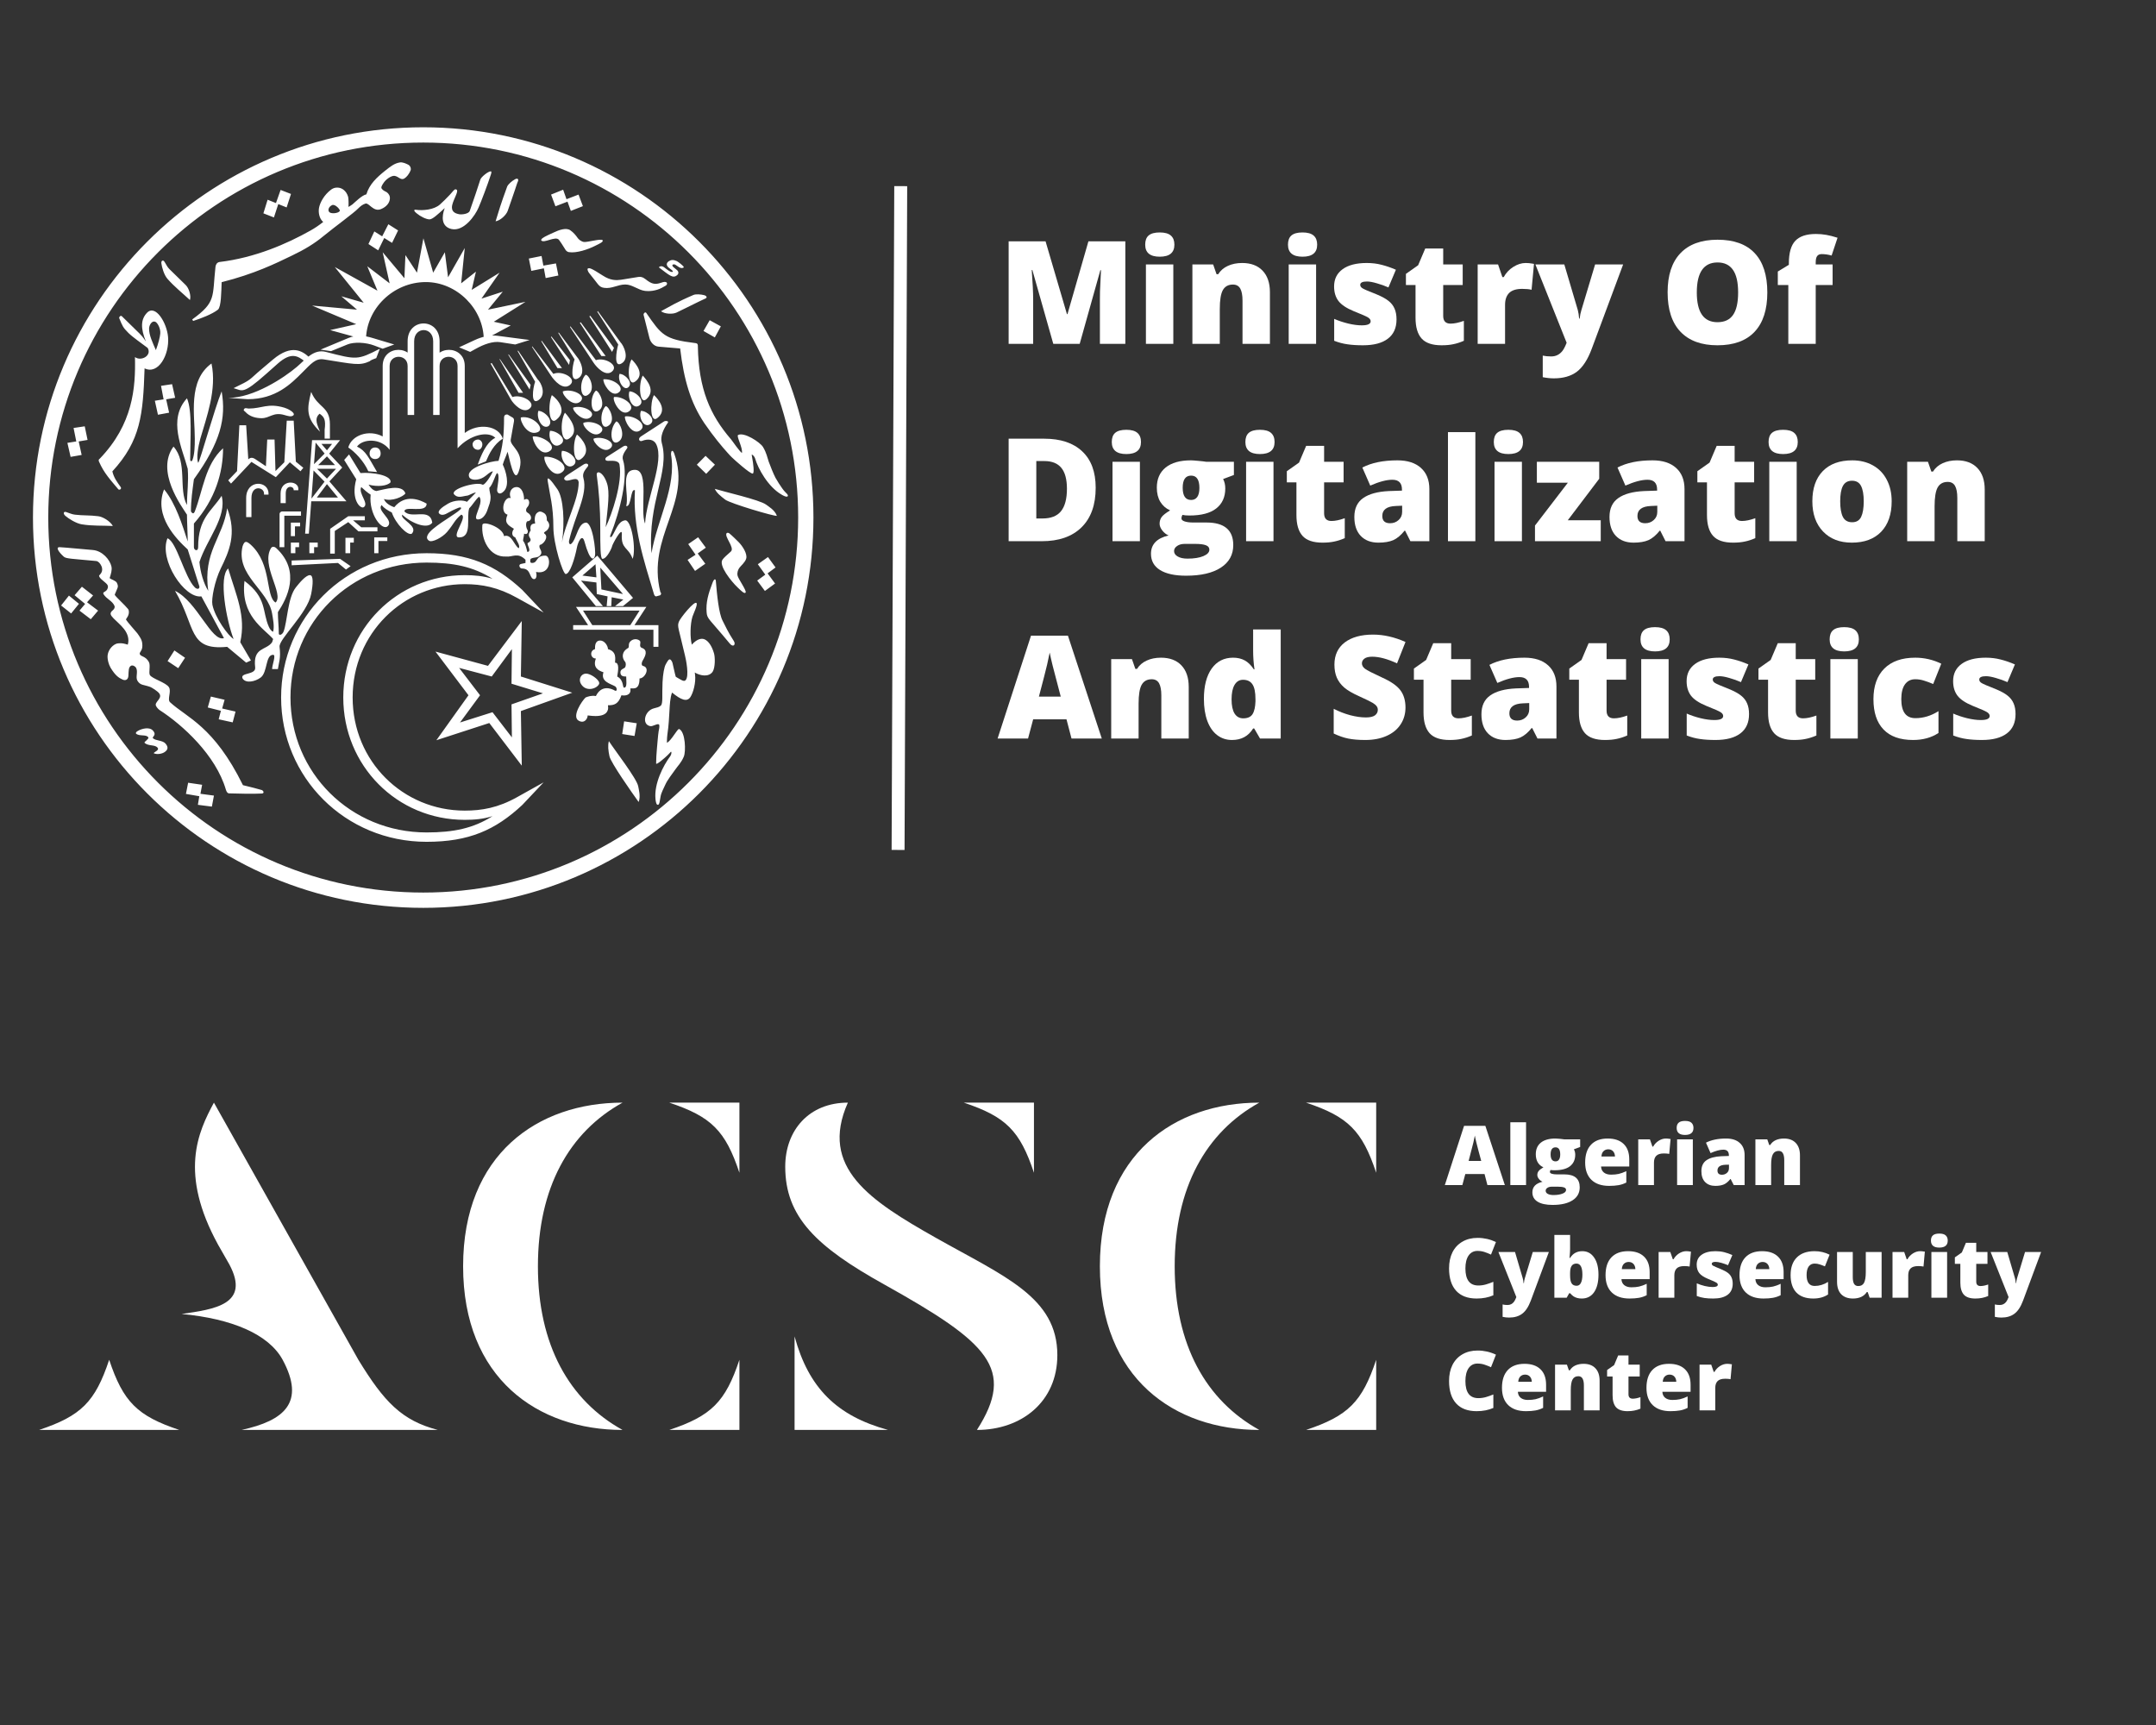 <svg xmlns="http://www.w3.org/2000/svg" xmlns:xlink="http://www.w3.org/1999/xlink" width="500" zoomAndPan="magnify" viewBox="0 0 375 300" height="400" preserveAspectRatio="xMidYMid meet" version="1.0"><rect x="0" y="0" width="375" height="300" fill="#333333" stroke="none"/><defs><g/><clipPath id="1cba1fcbbf"><path d="M 5.734 22.137 L 141.484 22.137 L 141.484 157.887 L 5.734 157.887 Z M 5.734 22.137 " clip-rule="nonzero"/></clipPath></defs><g clip-path="url(#1cba1fcbbf)"><path fill="#ffffff" d="M 36.852 140.281 L 37.211 138.363 L 34.863 138.051 L 35.156 136.484 L 32.723 136.129 L 32.34 138.07 L 34.664 138.473 L 34.418 139.969 Z M 26.758 131.012 C 27.359 131.258 28.23 131.102 28.676 130.766 C 29.371 130.273 29.168 129.762 28.766 129.293 C 28.254 128.734 27.09 128.844 26.621 128.398 C 26.355 128.129 27.336 127.906 26.621 127.082 C 25.996 126.344 24.656 126.746 24.074 127.059 C 23.672 127.258 23.586 127.461 23.652 127.574 C 24.211 128.109 25.438 127.66 25.797 128.242 C 25.953 128.488 25.082 129 25.125 129.16 C 25.75 129.828 27.047 129.426 27.449 130.098 C 27.719 130.52 26.645 130.832 26.758 131.012 Z M 12.371 106.688 L 13.734 105.012 L 11.992 103.582 L 10.629 105.301 Z M 15.789 107.691 L 17.062 106.195 L 15.141 104.742 L 16.191 103.559 L 14.246 102.039 L 12.973 103.516 L 14.805 105.031 L 13.824 106.195 Z M 45.543 138.004 C 46.012 137.98 45.855 137.535 45.543 137.402 C 45.117 137.266 43.332 136.797 42.258 136.551 C 37.188 126.254 32.496 124.824 29.57 122.121 C 29.059 121.629 29.84 120.246 29.391 119.531 C 28.902 118.703 26.422 118.035 26.062 117.387 C 25.84 116.961 26.199 115.734 25.906 115.152 C 25.348 114.102 24.523 114.215 24.344 113.812 C 24.254 113.656 24.301 113.566 24.477 113.277 C 24.77 112.852 24.789 112.426 24.746 111.957 C 24.703 111.242 24.254 110.66 23.875 110.125 C 23.605 109.77 22.199 108.25 21.91 107.734 C 21.887 107.625 22.602 107 22.379 106.105 C 22.355 106.016 22.289 105.949 22.223 105.859 C 21.707 105.211 20.277 103.938 19.965 103.469 C 19.898 103.402 20.523 102.242 20.5 101.996 C 20.5 101.773 20.434 101.57 20.344 101.391 C 20.145 100.969 19.43 100.832 19.07 100.543 C 19.297 99.805 19.52 99.156 19.383 98.512 C 19.117 97.348 17.82 95.785 16.125 95.652 C 15.988 95.652 11.098 95.184 10.359 95.16 C 9.578 95.16 10.336 96.141 11.121 96.836 C 11.543 97.168 12.461 97.168 16.75 97.57 C 17.152 97.641 17.441 98.02 17.641 98.441 C 18.09 99.492 17.262 99.984 17.242 100.098 C 17.219 100.207 17.285 100.273 17.328 100.387 C 17.598 100.832 18.469 101.348 18.691 101.727 C 18.871 102.039 18.738 102.488 18.469 102.73 C 18.199 102.977 17.797 103 18.023 103.359 C 18.559 104.207 19.562 104.496 19.922 105.391 C 19.988 105.57 19.922 105.883 19.676 106.082 C 19.004 106.617 19.16 106.93 19.766 107.559 C 20.031 107.848 21.105 108.762 21.551 109.367 C 22.156 110.125 22.535 111.109 22.223 112.113 C 21.664 111.934 21.285 111.867 20.973 111.867 C 20.457 111.891 20.324 111.867 19.875 112.137 C 19.094 112.648 18.625 113.566 18.715 114.438 C 18.738 114.773 18.871 115.488 19.227 116.113 C 20.055 117.496 20.68 117.898 21.328 118.191 C 21.844 118.414 22.289 118.211 22.332 117.543 C 22.379 116.605 22.355 116.066 22.758 115.801 C 23.07 115.598 23.539 115.91 23.652 116.113 C 24.074 116.852 23.516 117.766 23.918 118.414 C 24.434 119.219 24.926 119.039 26.129 119.465 C 26.309 119.531 27.516 120.223 27.762 120.691 C 28.23 121.539 26.801 122.098 27.137 122.77 C 27.293 123.105 27.648 123.418 27.785 123.508 C 31.738 126.055 37.523 131.305 39.289 137.336 C 39.379 137.625 39.535 138.027 39.957 137.98 C 42.168 138.027 43.598 138.094 45.543 138.004 Z M 40.473 125.629 L 40.965 123.754 L 38.641 123.215 L 39.066 121.699 L 36.676 121.141 L 36.137 123.039 L 38.418 123.617 L 38.039 125.094 Z M 31 116.203 L 32.184 114.395 L 30.332 113.121 L 29.148 114.973 Z M 19.629 91.473 C 19.16 90.625 17.867 89.863 17.082 89.777 C 15.52 89.574 14.516 89.688 13.039 89.508 C 12.527 89.465 11.922 89.172 11.477 89.039 C 11.008 88.926 10.965 89.375 11.387 89.73 C 11.922 90.199 13.242 91.027 14.203 91.184 C 16.055 91.496 17.82 91.383 19.629 91.473 Z M 12.281 79.457 L 14.203 79.121 L 13.688 76.773 L 15.23 76.508 L 14.738 74.141 L 12.797 74.43 L 13.266 76.773 L 11.723 77.02 Z M 20.59 85.105 C 20.836 85.285 21.195 84.996 20.992 84.703 C 20.367 83.832 19.809 83.098 19.543 81.98 C 24.477 76.617 24.879 72.105 25.148 64.062 C 27.539 65.227 29.48 61.695 29.234 58.637 C 29.035 56.156 27.047 52.871 25.574 54.391 C 24.477 55.531 24.434 57.074 25.371 59.375 C 24.859 58.613 24.566 58.301 24.277 58.012 L 21.262 55.062 C 21.059 54.793 20.746 54.996 20.727 55.309 C 21.305 56.715 21.371 56.938 22.332 57.898 C 23.203 58.746 24.5 59.598 25.684 60.512 C 26.465 61.832 24.543 62.902 23.473 62.098 C 23.605 67.48 23.117 73.781 17.352 79.77 C 17.285 79.836 17.195 79.879 17.172 79.992 C 17.152 80.125 17.172 80.172 17.219 80.281 C 18.09 82.293 19.25 83.5 20.59 85.105 Z M 27.473 72.129 L 29.414 71.77 L 28.902 69.449 L 30.465 69.18 L 29.93 66.812 L 28.008 67.102 L 28.453 69.449 L 26.934 69.695 Z M 27.113 60.891 C 26.602 59.707 25.887 58.258 25.93 57.094 C 25.977 56.426 26.488 55.688 27.047 55.977 C 27.402 56.156 27.961 57.117 27.875 58.031 C 27.828 58.59 27.539 59.777 27.113 60.891 Z M 111.082 139.48 C 111.465 138.496 111.082 137.199 110.996 136.707 C 110.727 135.367 106.863 130.387 105.902 128.891 C 105.699 129.648 105.789 130.52 106.012 131.547 C 106.258 132.645 109.855 137.781 111.082 139.48 Z M 110.367 127.996 L 110.75 125.785 L 108.559 125.449 L 108.223 127.66 Z M 114.301 139.926 C 114.59 140.105 114.703 139.656 114.746 139.367 C 114.793 139.055 114.859 138.695 114.902 138.496 C 115.016 137.848 115.441 137.09 115.73 136.441 C 116.066 135.68 116.914 134.586 117.426 133.871 C 117.875 133.203 118.477 132.688 118.945 131.57 C 119.305 130.699 119.238 127.328 118.141 126.789 C 117.828 126.656 116.824 128.777 116 129.18 C 116.02 128.867 115.977 128.602 116.086 127.684 L 114.566 127.125 C 114.457 127.684 114.277 130.117 114.254 130.273 C 114.188 130.766 114.121 132.242 114.121 132.777 C 114.121 133.133 115.707 131.75 116.152 131.305 L 116.711 130.723 C 116.891 130.855 116.711 131.348 116.555 131.547 C 115.371 133.133 113.742 136.285 114.012 138.965 C 114.031 139.234 114.121 139.836 114.301 139.926 Z M 33.035 52.18 C 33.277 51.422 32.855 50.102 32.297 49.566 L 29.438 46.773 C 29.059 46.395 28.855 45.883 28.59 45.5 C 28.344 45.121 27.984 45.367 28.074 45.836 C 28.164 46.484 28.52 47.824 29.148 48.516 C 30.352 49.879 31.738 50.973 33.035 52.18 Z M 116.086 127.684 C 116.312 126.188 116.379 124.734 116.445 123.551 C 116.488 122.746 116.555 121.316 116.891 120.445 C 118.477 121.742 119.484 122.121 120.086 121.227 C 120.578 120.469 121.07 118.703 120.891 117.32 L 120.844 116.961 C 121.828 117.543 123.281 117.789 123.949 116.828 C 124.418 116.113 124.398 114.238 124.172 113.566 C 123.773 112.227 123.168 111.488 122.609 111.219 C 122.098 110.953 121.27 111.062 120.332 112.113 C 119.996 110.84 120.043 108.539 120.441 107.246 C 120.645 106.641 121.359 105.211 121.156 104.898 C 120.844 104.34 118.277 107.535 118.074 108.137 C 117.762 108.988 118.008 109.098 119.148 114.035 C 119.281 114.551 119.953 117.676 119.215 118.324 C 118.926 118.594 118.387 118.191 117.539 117.699 C 117.359 117.117 117.16 116.047 116.98 115.332 C 116.914 115.039 116.645 114.594 116.422 114.684 C 116.289 114.727 116.152 114.883 115.797 115.531 C 115.527 116 115.305 117.254 115.238 118.637 C 115.125 120.895 115.352 122.367 114.926 122.727 C 114.613 122.992 114.301 123.039 113.719 123.195 C 112.109 123.617 111.574 125.965 113.07 126.277 C 113.539 126.387 114.145 125.852 114.566 125.965 C 114.793 126.031 114.656 126.746 114.566 127.125 Z M 33.594 55.82 C 34.91 55.398 36.875 54.66 37.902 53.855 C 38.484 53.387 38.484 50.75 38.551 49.074 C 44.246 47.645 47.957 45.812 50.77 44.453 C 52.98 43.402 54.703 42.352 56.266 41.055 C 58.23 39.449 61.605 36.992 62.254 36.297 C 62.676 35.875 63.055 35.562 63.57 35.406 C 64.195 35.227 64.934 36.922 66.273 36.363 C 67.254 35.961 67.77 35.25 67.812 34.555 C 67.859 34.109 67.637 33.684 67.254 33.418 C 67.055 33.305 66.676 33.172 66.43 32.859 C 66.207 32.613 66.406 32.301 66.629 31.941 C 67.098 31.16 68.039 30.559 68.574 30.578 C 69.332 30.645 69.715 31.473 70.383 31.004 C 70.695 30.801 71.145 30.332 71.434 29.574 C 71.5 29.418 71.457 28.902 71.031 28.656 C 70.695 28.48 70.004 28.145 69.512 28.258 C 68.598 28.414 67.949 28.926 66.988 29.688 C 65.535 30.848 64.238 32.055 63.727 33.797 C 62.945 33.953 61.738 35.18 61.312 35.539 C 61.203 35.629 60.688 35.961 60.598 35.984 C 60.664 35.516 60.621 34.578 60.555 34.242 C 60.465 33.953 60.375 33.73 60.219 33.504 C 59.75 32.836 59.102 32.523 58.297 32.656 C 58.008 32.723 57.809 32.812 57.539 33.016 C 56.379 33.906 55.664 35.203 55.484 36.164 C 55.348 36.945 55.527 38.039 56.219 38.598 C 55.523 39.156 54.785 39.656 54.008 40.094 C 49.875 42.418 44.336 44.832 38.172 45.566 C 37.723 45.637 37.523 46.039 37.48 46.395 C 36.898 51.668 37.656 52.492 33.434 55.555 Z M 47.645 37.816 L 48.402 35.492 L 49.855 36.074 L 50.613 33.73 L 48.805 33.035 L 48 35.316 L 46.547 34.734 L 45.812 37.102 Z M 126.922 111.914 C 127.523 112.672 128.062 112.113 127.613 111.445 C 126.676 110.016 126.094 108.762 125.691 107.961 C 125.023 106.688 124.711 103.469 124.508 101.035 C 124.488 100.699 124.242 100.5 123.906 101.414 C 123.191 103.27 122.766 104.789 122.902 106.461 C 122.988 107.668 123.281 107.512 126.922 111.914 Z M 57.25 36.855 C 56.98 36.52 57.18 35.941 57.762 35.672 C 58.277 35.426 59.238 36.477 59.102 36.699 C 58.789 37.148 57.492 37.215 57.25 36.855 Z M 120.891 99.293 L 122.676 98.039 L 121.359 96.254 L 122.766 95.25 L 121.426 93.438 L 119.707 94.625 L 120.98 96.477 L 119.594 97.371 Z M 65.781 43.535 L 66.832 41.391 L 68.195 42.238 L 69.242 40.074 L 67.547 39 L 66.473 41.102 L 65.109 40.25 L 64.082 42.441 Z M 129.691 103.043 C 129.891 102.711 128.375 100.633 128.285 100.098 C 128.172 99.582 128.375 99.047 128.617 98.734 C 128.82 98.441 129.602 97.797 129.781 97.168 C 130.047 96.344 129.156 94.957 128.461 94.266 C 128.305 94.109 127.211 93.016 126.809 92.723 C 126.699 92.656 126.477 92.637 126.406 92.703 C 125.871 93.262 127.859 95.25 127.121 95.918 C 126.406 96.566 125.938 96.945 125.672 97.324 C 124.934 98.332 127.211 101.125 128.285 102.152 C 128.91 102.754 129.512 103.359 129.691 103.043 Z M 133.043 102.777 L 134.809 101.48 L 133.512 99.715 L 134.895 98.688 L 133.578 96.879 L 131.812 98.129 L 133.109 99.941 L 131.703 100.969 Z M 122.832 82.402 L 124.352 80.816 L 122.723 79.277 L 121.203 80.816 Z M 135.121 89.707 C 134.785 88.703 133.602 88.035 133.223 87.742 C 132.082 86.918 125.984 85.531 124.332 85.02 C 124.645 85.734 125.312 86.246 126.141 86.895 C 127.031 87.562 134.738 89.844 135.121 89.707 Z M 78.516 39.828 C 80.68 40.32 82.648 37.48 83.227 36.121 C 83.652 35.18 84.879 31.918 85.328 30.512 C 85.418 30.246 85.574 29.82 85.371 29.797 C 84.926 29.773 83.652 30.801 83.539 31.25 C 83.34 31.941 82.156 35.426 81.707 36.676 C 81.508 37.215 80.324 37.348 79.855 37.258 C 79.453 37.168 78.582 36.992 78.605 36.051 C 78.625 35.004 79.809 33.371 79.453 33.016 C 79.387 32.945 79.32 32.926 79.207 32.926 C 79.027 32.926 78.762 33.281 78.27 33.84 C 77.531 34.602 77.152 35.004 76.527 35.562 C 75.477 36.5 73.512 36.656 72.328 36.477 C 72.191 36.453 72.125 36.477 72.082 36.52 C 71.969 36.633 72.191 36.879 72.504 37.125 C 73.086 37.617 74.113 38.152 74.715 38.152 C 75.254 38.129 76.102 37.324 77.352 36.188 C 76.793 37.684 76.75 39.402 78.516 39.828 Z M 94.91 48.359 L 97.121 47.914 L 96.699 45.812 L 94.508 46.195 L 94.195 44.52 L 91.984 44.965 L 92.41 47.109 L 94.598 46.664 Z M 136.906 86.359 C 137.242 86.27 136.906 85.867 136.66 85.664 C 136.461 85.465 136.215 85.176 136.082 84.973 C 135.656 84.371 135.23 83.723 134.895 83.117 C 134.496 82.359 134.023 81.133 133.711 80.305 C 133.445 79.543 133.332 78.762 132.707 77.734 C 132.238 76.93 129.402 75.078 128.375 75.656 C 128.039 75.836 129.223 77.871 129.043 78.785 C 128.82 78.605 128.418 78.137 128.062 77.645 L 126.562 78.762 C 126.945 79.188 127.191 79.457 127.324 79.566 C 127.66 79.902 130.496 82.449 130.922 82.359 C 131.254 82.293 130.988 80.504 130.875 79.879 L 130.742 79.074 C 130.941 79.055 131.234 79.434 131.32 79.68 C 131.859 81.555 133.621 84.684 135.945 86.023 C 136.168 86.156 136.684 86.449 136.906 86.359 Z M 126.562 78.762 L 128.062 77.645 C 127.637 77.066 127.191 76.441 127.121 76.371 C 123.504 72.172 121.516 67.637 121.383 60.266 C 121.383 59.977 121.402 59.707 120.914 59.664 C 115.551 59.016 115.059 58.258 112.402 54.414 C 112.266 54.215 111.953 54.414 111.934 54.727 L 112.98 58.859 C 113.141 59.441 113.676 60.223 114.566 60.289 L 118.301 60.602 C 118.945 66.074 120.129 70.051 122.5 73.582 C 124.039 75.836 125.625 77.734 126.562 78.762 Z M 86.199 38.488 C 87.004 38.375 88.031 37.414 88.297 36.699 C 88.812 35.27 89.125 34.289 89.594 32.945 C 89.773 32.457 89.906 31.918 90.086 31.539 C 90.266 31.094 89.953 30.961 89.57 31.184 C 89.035 31.473 88.367 32.055 88.211 32.457 C 87.07 35.562 86.734 36.766 86.199 38.488 Z M 98.93 43.848 C 100.293 44.07 102.328 43.355 103.512 42.754 C 104.227 42.395 105.031 42.062 104.805 41.77 C 104.562 41.457 102.082 42.172 101.547 42.082 C 101.074 41.996 100.629 41.637 100.43 41.324 C 100.203 40.988 99.734 40.406 99.199 40.051 C 98.484 39.535 97.188 40.008 96.316 40.43 C 96.117 40.52 94.688 41.145 94.328 41.438 C 94.219 41.523 94.086 41.727 94.129 41.793 C 94.574 42.418 96.652 40.945 97.234 41.727 C 97.902 42.641 98.129 43.133 98.375 43.469 C 98.484 43.625 98.688 43.805 98.93 43.848 Z M 112.199 50.594 C 112.848 50.684 114.055 50.617 115.105 50.059 C 115.328 49.945 115.527 49.812 115.754 49.699 C 115.977 49.59 116.066 49.367 116 49.211 C 115.91 48.984 115.527 49.008 115.305 49.074 C 114.344 49.387 113.742 49.613 112.668 48.852 C 112.156 48.473 111.777 48.07 111.062 48.16 C 110.324 48.27 108.781 48.516 108.023 48.652 C 107.195 48.762 106.191 48.809 104.828 47.914 C 102.816 46.617 102.484 46.527 102.215 46.73 C 102.125 46.797 102.262 47.223 102.438 47.445 C 104.07 49.41 104.113 49.926 105.074 50.059 C 106.414 50.258 107.465 49.477 108.762 49.477 C 109.988 49.477 110.973 50.438 112.199 50.594 Z M 99.289 36.676 L 101.387 35.852 L 100.629 33.84 L 98.531 34.645 L 97.949 32.992 L 95.848 33.84 L 96.609 35.875 L 98.707 35.07 Z M 117.695 54.348 C 119.059 53.699 119.996 53.207 121.246 52.605 C 121.738 52.383 122.23 52.113 122.609 51.957 C 123.078 51.801 122.945 51.465 122.477 51.332 C 121.895 51.176 121.023 51.129 120.645 51.285 C 117.605 52.582 116.535 53.297 114.969 54.125 C 115.598 54.617 117.004 54.684 117.695 54.348 Z M 124.332 58.68 L 125.379 56.758 L 123.438 55.688 L 122.363 57.562 Z M 117.762 47.867 C 118.211 47.488 117.918 47.066 117.629 46.863 C 117.516 46.754 117.184 46.508 117.137 46.461 C 116.691 46.039 117.113 45.902 117.426 46.016 C 117.719 46.148 118.434 46.93 118.945 46.484 C 118.902 46.215 117.898 45.5 117.719 45.41 C 117.137 45.145 116.758 45.168 116.355 45.41 C 115.773 45.793 115.91 46.262 116.422 46.641 C 116.555 46.754 117.203 47.156 117.004 47.266 C 116.602 47.488 115.664 46.527 115.328 46.371 C 115.105 46.281 114.902 46.281 114.746 46.371 C 114.703 46.418 114.547 46.484 114.613 46.508 C 116.445 47.891 117.027 48.473 117.762 47.867 Z M 73.621 157.887 C 111.082 157.887 141.484 127.484 141.484 90 C 141.484 52.539 111.082 22.137 73.621 22.137 C 36.137 22.137 5.734 52.539 5.734 90 C 5.734 127.484 36.137 157.887 73.621 157.887 Z M 73.621 155.227 C 37.59 155.227 8.395 126.031 8.395 90 C 8.395 53.988 37.59 24.793 73.621 24.793 C 109.633 24.793 138.828 53.988 138.828 90 C 138.828 126.031 109.633 155.227 73.621 155.227 Z M 74.203 146.402 C 81.551 146.402 86.152 144.371 90.844 139.992 L 94.555 136.062 L 89.953 138.629 C 86.645 140.484 83.809 140.977 80.836 140.977 C 70.113 140.977 61.336 132.418 61.336 121.297 L 59.707 121.297 C 59.707 133.156 69.043 142.582 80.836 142.582 C 82.535 142.582 84.055 142.449 85.664 141.938 C 82.336 144.059 78.871 144.773 74.203 144.773 C 60.98 144.773 50.523 134.387 50.523 121.297 L 48.895 121.297 C 48.895 135.168 60.02 146.402 74.203 146.402 Z M 42.191 117.988 C 42.75 118.906 44.383 118.547 45.344 117.832 C 46.57 116.895 46.145 113.879 47.508 113.879 C 48.066 113.879 47.328 115.645 47.328 116.359 L 48.336 116.359 C 48.492 115.242 48.871 114.527 48.625 112.492 C 48.469 111.133 53.473 106.707 54.121 103.312 C 54.457 101.594 54.547 100.027 53.898 100.027 C 53.16 100.027 52.02 101.457 51.461 102.152 C 50.031 103.938 49.965 108.227 49.316 109.859 C 49.074 110.438 48.492 110.574 48.492 110.172 C 48.492 108.898 48.336 107.824 48.336 106.461 C 49.875 104.141 52.402 99.383 48.066 95.34 C 47.73 95.023 47.328 95.004 47.129 95.34 C 45.344 98.332 49.453 103.312 47.934 104.789 C 46.145 103.715 47.328 98.152 43.645 94.758 C 42.816 94.02 42.527 94.043 42.191 95.004 C 40.984 100.027 46.637 102.598 47.328 106.707 C 47.484 107.668 47.754 108.898 47.508 109.859 C 47.328 109.859 46.949 109.457 46.773 109.031 C 45.566 106.352 46.48 103.984 42.527 101.035 C 41.789 107.109 45.922 109.301 47.508 111.133 L 47.328 111.691 C 46.301 113.164 43.957 112.492 44.383 116.066 C 44.539 117.43 41.699 116.918 42.191 117.988 Z M 42.816 115.242 L 43.645 114.863 L 41.789 111.691 C 42.816 107.109 41.074 103.559 39.691 98.867 C 37.992 100.32 39.355 107.824 40.629 111.133 C 39.691 110.574 37.41 107.445 36.941 105.168 C 36.742 104.141 37.344 101.035 38.395 98.867 C 39.848 95.918 41.23 92.812 39.512 88.391 C 38.797 93.461 35.246 95.984 36.227 102.754 C 35.402 101.457 34.844 99.473 34.688 97.75 C 35.961 93.797 39.512 89.934 38.551 86.223 C 36.785 88.949 34.465 90.066 34.465 95.16 C 34.465 95.984 33.727 95.719 33.727 95.16 L 33.727 91.051 C 37.5 86.781 38.797 82.09 38.797 77.957 C 35.668 80.797 35.312 85.262 33.883 88.949 C 33.703 89.375 33.48 89.375 33.211 88.949 C 33.211 86.938 33.48 85.262 33.727 83.344 C 38.395 76.844 39.355 72.73 38.551 68.062 C 37.344 70.969 34.754 80.328 34.465 80.504 C 34.129 79.68 34.465 77.668 34.844 76.285 C 35.914 72.574 37.746 67.75 36.785 63.215 C 32.652 66.207 33.883 72.172 33.883 76.285 C 33.883 77.668 33.836 79.031 33.48 79.992 C 33.324 80.395 33.078 80.148 33.078 79.992 C 33.078 76.441 33.48 71.457 32.52 69.27 C 29.125 72.977 31.715 77.957 32.652 81.531 C 32.832 83.879 32.52 85.664 32.52 87.832 C 31 85.105 32.652 80.395 30.176 77.668 C 27.047 81.957 31.559 88.012 32.52 89.508 C 32.52 90.648 32.652 93.082 32.652 94.176 C 31.715 91.293 30.578 87.586 28.543 85.105 C 26.688 89.777 30.734 93.797 32.652 95.562 L 34.688 102.016 C 34.688 102.598 34.129 102.418 33.883 102.152 C 32.094 100.387 30.734 94.176 29.125 93.617 C 27.605 97.348 32.094 104.141 35.023 103.715 L 38.953 110.977 C 36.785 111.691 34.285 104.609 30.441 102.754 C 34.129 109.031 32.652 113.164 39.512 112.492 Z M 50.59 96.211 L 51.375 96.211 L 51.375 95.16 L 52.02 95.16 L 52.02 94.355 L 50.59 94.355 Z M 60.176 99.047 L 60.98 98.465 L 59.148 97.191 L 50.727 97.484 L 50.727 98.309 L 58.789 97.906 Z M 42.816 89.934 L 43.734 89.934 L 43.734 86.625 C 43.734 84.281 45.922 84.703 45.922 85.82 L 45.922 86.023 L 46.703 86.023 L 46.703 85.82 C 46.703 83.543 42.816 83.344 42.816 86.625 Z M 48.625 95.16 L 49.453 95.16 L 49.453 89.688 L 52.355 89.688 L 52.355 88.949 L 49.051 88.949 C 48.895 88.949 48.625 89.129 48.625 89.375 Z M 53.809 96.211 L 54.633 96.211 L 54.633 95.16 L 55.262 95.16 L 55.262 94.355 L 53.809 94.355 Z M 50.59 93.238 L 51.305 93.238 L 51.305 91.539 L 52.199 91.539 L 52.199 90.895 L 50.59 90.895 Z M 48.895 121.297 L 50.523 121.297 C 50.523 108.227 60.98 97.84 74.203 97.84 C 78.871 97.84 82.336 98.555 85.664 100.656 C 84.055 100.164 82.535 100.027 80.836 100.027 C 69.043 100.027 59.707 109.457 59.707 121.297 L 61.336 121.297 C 61.336 110.172 70.113 101.594 80.836 101.594 C 83.809 101.594 86.645 102.129 89.953 103.984 L 94.555 106.531 L 90.844 102.598 C 86.152 98.242 81.551 96.211 74.203 96.211 C 60.02 96.211 48.895 107.445 48.895 121.297 Z M 41.23 81.957 L 43.242 80.797 L 42.816 73.961 L 41.633 73.961 Z M 40.184 84.102 L 43.734 80.328 L 47.977 82.984 L 50.414 80.395 L 52.266 81.957 L 52.758 81.355 L 50.414 79.434 L 47.754 82.09 L 44.383 79.836 C 43.801 79.457 43.422 79.613 43.086 79.992 L 39.691 83.543 Z M 48.805 87.496 L 49.699 87.496 L 49.699 85.82 C 49.699 84.281 51.082 84.527 51.082 85.176 L 51.082 85.262 L 51.887 85.262 L 51.887 84.996 C 51.887 83.543 48.805 83.344 48.805 85.82 Z M 60.086 96.211 L 60.91 96.211 L 60.91 94.355 L 61.539 94.355 L 61.539 93.527 L 60.086 93.527 Z M 89.035 128.242 L 85.664 123.863 L 80.012 125.652 L 83.496 120.914 L 79.855 116.156 L 85.527 117.652 L 89.035 112.895 L 88.969 118.906 L 94.441 120.582 L 88.969 122.5 Z M 90.754 133.156 L 90.598 123.664 L 99.535 120.469 L 90.598 117.652 L 90.754 108.004 L 84.879 115.801 L 75.746 113.32 L 81.484 120.914 L 75.902 128.734 L 85.105 125.742 Z M 47.934 82.516 L 47.754 76.441 L 46.48 76.441 L 46.215 81.777 Z M 57.426 96.277 L 58.23 96.277 L 58.23 92.344 L 60.578 90.805 L 62.34 92.41 L 65.648 92.41 L 65.648 91.695 L 62.832 91.695 L 60.578 89.777 L 60.176 90.492 L 63.457 90.492 L 63.457 89.777 L 60.578 89.777 L 57.426 91.965 Z M 54.277 76.551 L 53.07 92.812 L 53.719 92.812 L 54.926 76.551 Z M 65.09 96.211 L 65.824 96.211 L 65.824 94.086 L 67.367 94.086 L 67.367 93.461 L 65.09 93.461 Z M 53.809 87.184 L 60.266 87.184 L 56.867 83.23 Z M 55.105 86.535 L 56.867 84.191 L 58.789 86.535 Z M 49.453 80.395 L 51.461 80.395 L 51.082 73.156 L 49.875 73.156 Z M 45.5 72.73 C 46.949 72.73 47.508 71.613 49.453 72.172 C 50.012 72.328 50.727 72.598 51.082 72.172 C 51.305 71.703 50.012 71.055 49.453 70.898 C 46.57 70.051 45.566 71.055 43.242 71.055 C 43.086 71.055 42.66 70.898 42.527 71.055 C 42.215 71.414 42.527 71.457 42.66 71.613 C 43.422 72.484 44.582 72.73 45.5 72.73 Z M 56.867 78.473 L 54.031 81.309 L 56.867 84.191 L 59.527 81.309 Z M 56.867 79.367 L 58.656 81.309 L 56.867 83.23 L 54.926 81.309 Z M 54.68 81.531 L 58.789 81.531 L 58.789 80.887 L 54.68 80.887 Z M 56.867 79.367 L 59.148 76.551 L 54.547 76.551 Z M 56.867 78.316 L 55.906 77.199 L 57.762 77.199 Z M 71.633 92.812 C 72.84 91.453 69.535 90.336 69.957 89.508 C 71.633 91.051 74.359 92.098 75.188 90.895 C 74.785 88.211 71.633 90.336 70.34 88.949 C 70.34 87.832 74.203 89.375 74.203 87.586 C 73.086 86.938 70.516 85.82 68.574 88.211 C 67.5 87.832 66.941 87.273 66.785 86.781 C 68.148 87.273 70.113 86.379 70.516 85.82 C 69.957 84.102 66.941 85.105 65.445 85.398 C 64.844 85.262 64.465 84.84 64.105 84.281 C 65.648 84.703 67.367 84.527 67.926 83.879 C 68.148 82.672 64.844 82.09 62.699 82.27 L 60.711 79.031 L 59.863 79.992 L 61.961 83.344 C 60.98 86.938 62.699 88.547 63.258 88.211 C 64.262 87.586 62.273 85.82 62.832 84.703 C 63.457 85.262 63.883 85.664 64.465 86.023 C 64.105 89.508 66.562 92.523 67.5 91.453 C 68.461 90.379 65.445 88.793 66.383 87.832 C 66.785 88.391 67.5 88.793 68.148 89.129 C 68.797 91.051 70.898 93.238 71.633 92.812 Z M 40.629 67.504 C 42.191 67.93 42.168 68.688 46.301 65.023 L 48.336 63.215 C 50.68 61.16 51.797 61.918 53.004 62.836 L 53.719 62.078 C 52.602 61.07 50.746 59.797 47.508 62.5 L 45.5 64.199 C 43.062 66.254 43.957 65.895 40.629 67.504 Z M 57.383 76.285 L 57.383 73.805 C 57.383 70.633 55.262 70.969 54.121 68.152 C 53.34 71.211 53.25 72.73 55.664 75.078 C 55.262 74.027 54.547 72.82 55.594 71.949 C 56.398 72.531 56.691 72.977 56.465 74.766 L 56.465 76.285 Z M 101.055 118.949 C 101.926 120.426 103.867 119.754 104.203 118.949 C 104.426 118.391 103.062 117.363 102.215 117.184 C 101.23 116.961 100.496 117.988 101.055 118.949 Z M 65.246 79.836 C 65.824 79.836 66.207 79.434 66.207 78.875 C 66.207 78.227 65.824 77.824 65.246 77.824 C 64.688 77.824 64.285 78.227 64.285 78.875 C 64.285 79.434 64.688 79.836 65.246 79.836 Z M 100.652 125.34 C 101.656 125.898 102.215 124.98 102.215 124.422 C 102.504 124.422 106.168 125.184 105.746 122.656 C 106.793 122.656 107.531 122.5 108.09 120.914 C 108.715 121.051 109.855 120.914 109.633 119.754 C 109.855 119.555 111.238 120.312 111.238 117.988 C 112.199 117.988 113.16 116.066 111.797 115.801 C 111.484 115.645 111.641 115.086 111.797 114.863 C 112.246 114.102 112.758 113.074 111.641 112.672 C 110.996 112.426 111.641 111.691 111.238 111.398 C 110.727 111.02 110.035 111.133 109.633 111.555 C 109.23 111.98 109.477 112.336 109.297 112.672 C 108.09 113.32 108.137 114.395 108.715 115.086 C 108.895 115.266 108.895 115.801 108.715 116.066 C 108.559 116.293 107.91 116.359 107.91 116.918 C 107.91 117.652 108.492 117.652 108.918 117.652 C 108.918 118.391 109.074 119.352 108.715 119.555 C 108.113 119.867 108.715 118.391 107.352 117.652 C 107.531 116.625 107.754 115.242 106.973 115.242 C 106.973 114.684 107.352 113.32 105.746 112.895 C 105.746 112.336 105.164 111.398 104.406 111.398 C 103.488 111.398 103.488 112.336 103.488 112.895 C 102.504 113.164 102.684 114.527 103.645 114.527 C 103.062 116.066 104.047 116.625 104.965 116.918 C 104.406 118.547 106.234 118.926 106.973 119.352 C 107.375 119.598 107.352 120.312 106.973 120.113 C 106.234 119.688 104.605 119.105 103.645 121.051 C 102.84 120.914 102.281 121.141 101.859 121.297 C 101.23 121.875 99.379 124.625 100.652 125.34 Z M 43.086 69.426 C 47.934 69.426 50.59 66.789 52.602 64.758 C 54.055 63.328 54.836 62.277 56.309 62.5 C 61.539 63.328 62.52 63.641 64.285 62.836 C 64.465 62.637 64.844 62.5 65.445 62.277 L 66.07 60.648 C 62.184 62.637 62.051 62.59 56.691 61.203 C 54.547 60.648 53.16 62.5 51.641 63.797 C 49.406 65.695 44.113 69.203 39.691 69.203 Z M 113.652 112.492 L 114.523 112.492 L 114.523 108.719 L 99.691 108.719 L 99.691 109.523 L 113.652 109.523 Z M 92.676 100.656 C 93.078 100.898 93.504 100.477 93.234 99.473 C 95.984 100.027 95.828 96.633 94.867 96.633 C 93.078 96.633 93.637 97.906 92.52 97.906 C 92.297 97.906 92.117 97.75 92.297 97.191 C 92.945 96.789 93.793 97.191 94.152 96.211 C 94.219 95.562 93.637 95.34 93.883 94.758 C 94.441 94.758 95.535 93.395 94.711 92.812 C 94.484 92.656 94.711 92.523 95.113 92.254 C 95.672 91.695 95.672 91.051 95.113 90.492 C 95.113 90.066 95.113 89.418 94.441 89.129 C 94.152 88.973 93.883 88.859 93.504 89.129 C 92.969 89.465 92.945 90.336 93.078 91.051 C 92.52 91.051 92.117 91.293 92.297 92.254 C 92.117 92.523 91.805 92.969 92.117 93.461 C 92.52 94.043 92.117 94.176 91.961 94.355 C 91.559 94.355 91.871 94.914 91.961 95.16 C 92.141 95.652 92.117 95.984 91.715 95.984 C 91.559 95.34 91.402 94.602 90.98 94.043 C 90.98 93.617 91.156 93.238 91.156 92.812 C 91.715 93.082 91.961 92.523 91.715 92.098 C 91.469 91.695 91.402 90.895 91.715 90.648 C 92.52 90.648 92.656 89.641 91.715 89.129 C 91.402 88.949 91.469 88.457 91.715 88.211 C 92.387 87.477 91.961 86.379 91.156 86.938 C 91.156 85.82 90.754 84.703 89.84 84.703 C 88.969 84.703 88.41 85.664 88.836 86.625 C 87.672 86.223 86.891 89.129 88.277 89.508 C 87.672 90.895 88.277 91.293 89.395 91.965 C 88.969 92.523 88.969 93.238 89.617 93.461 C 89.84 94.043 90.598 95.004 90.195 95.34 C 89.395 94.758 88.969 92.812 87.672 93.238 C 87.449 91.695 83.965 90.492 83.898 91.293 C 83.676 93.797 85.105 96.926 88.008 96.789 C 89.125 96.926 90.039 95.984 91.402 97.348 L 91.402 97.906 L 90.598 98.086 C 90.109 98.199 90.398 98.867 90.754 98.867 C 92.297 98.867 92.027 100.23 92.676 100.656 Z M 102.617 109.211 L 110.035 109.211 L 112.426 105.547 L 100.184 105.547 Z M 103.02 108.719 L 101.41 106.195 L 111.238 106.195 L 109.633 108.719 Z M 74.629 94.043 C 75.164 94.398 76.949 93.461 77.754 92.523 C 78.984 91.07 79.027 90.492 80.211 89.508 C 81.484 89.777 78.312 93.461 79.855 93.461 C 82.199 93.461 81.062 89.934 81.621 88.391 C 82.199 87.832 82.781 86.781 83.34 86.379 C 83.742 86.781 83.562 87.586 83.34 88.211 C 82.961 89.375 82.422 90.336 83.16 90.336 C 83.742 90.336 84.48 89.777 84.879 88.391 C 85.039 87.832 85.328 87.43 85.328 86.379 C 85.328 86.023 85.105 85.398 85.105 84.84 C 85.73 84.281 86.152 82.516 86.465 82.27 C 87.023 82.516 86.465 84.703 86.465 85.262 C 86.465 85.664 86.891 86.223 87.672 85.398 C 88.68 84.305 88.008 81.957 87.449 80.797 C 87.672 79.992 88.008 79.434 88.277 78.562 C 88.566 79.434 89.395 84.281 90.195 82.09 C 91.492 78.586 88.609 77.668 88.836 76.441 L 89.395 73.289 C 89.484 72.73 89.125 72.598 89.125 72.598 L 88.41 72.172 C 88.277 72.016 87.672 72.016 87.672 72.598 C 87.672 75.727 87.449 77.668 86.711 80.148 C 85.527 80.148 80.883 81.355 81.621 82.984 C 81.863 83.543 83.16 83.609 84.145 82.984 C 84.793 82.582 85.105 82.09 85.73 81.957 C 85.527 82.516 84.301 84.527 83.898 84.281 C 82.914 83.699 78.09 85.086 79.027 86.023 C 79.609 86.605 80.211 86.379 81.062 86.223 C 81.621 86.223 82.199 85.664 82.781 85.664 L 81.219 87.273 C 80.59 86.938 79.027 86.938 77.934 87.586 C 76.859 88.211 75.902 88.949 76.461 89.375 C 77.105 89.863 77.934 89.129 78.648 88.793 C 79.453 88.434 80.211 88.012 80.211 88.391 C 80.012 88.949 77.105 90.492 75.344 91.965 C 74.559 92.613 73.801 93.508 74.629 94.043 Z M 57.582 61.07 L 60.422 59.91 C 61.539 59.441 63.637 59.531 65.09 60.09 L 66.562 60.648 L 68.574 59.91 L 64.844 58.793 C 63.457 58.367 62.074 58.168 60.578 58.793 L 55.75 60.805 Z M 103.734 100.41 L 101.301 100.098 L 103.578 98.129 Z M 70.898 72.172 L 72.035 72.172 L 72.035 63.641 L 70.898 63.641 Z M 103.645 105.414 L 104.875 105.414 L 101.055 100.969 L 103.734 101.301 L 103.801 103.312 L 105.676 103.715 L 105.52 105.414 L 106.324 105.414 L 106.391 103.871 L 108.426 104.273 L 106.973 105.414 L 108.359 105.414 L 110.102 103.984 L 103.891 96.633 L 99.535 100.41 Z M 64.062 81.957 L 65.582 82.09 C 64.105 79.59 63.66 78.406 62.094 77.668 C 63.102 76.285 66.207 76.129 67.77 78.227 L 67.77 63.641 C 67.77 61.52 70.898 61.52 70.898 63.641 L 72.035 63.641 L 72.035 59.352 C 72.035 56.758 75.344 56.758 75.344 59.352 L 75.344 63.641 L 76.461 63.641 C 76.461 61.52 79.586 61.52 79.586 63.641 L 79.586 77.957 C 81.777 75.57 84.879 74.922 86.152 76.129 C 85.105 76.688 84.145 77.824 83.094 80.797 L 84.523 80.238 C 85.105 78.875 85.887 77.266 87.449 76.285 C 86.711 73.961 83.16 73.535 80.836 75.301 L 80.836 63.641 C 80.836 59.91 75.344 59.91 75.344 63.641 L 76.461 63.641 L 76.461 59.352 C 76.461 55.219 70.898 55.219 70.898 59.352 L 70.898 63.641 L 72.035 63.641 C 72.035 59.91 66.562 59.91 66.562 63.641 L 66.562 75.902 C 64.105 74.609 61.137 75.727 60.578 77.824 C 61.695 78.562 63.258 80.148 64.062 81.957 Z M 108.359 103.312 L 104.605 102.508 L 104.406 98.711 Z M 83.16 78.227 C 83.539 78.227 83.898 77.824 83.898 77.266 C 83.898 76.844 83.539 76.441 83.16 76.441 C 82.602 76.441 82.199 76.844 82.199 77.266 C 82.199 77.824 82.602 78.227 83.16 78.227 Z M 75.344 72.172 L 76.461 72.172 L 76.461 63.641 L 75.344 63.641 Z M 98.395 99.828 C 99.133 99.828 99.961 97.191 100.359 95.16 C 100.516 94.355 101.23 92.68 101.656 94.176 C 102.684 97.883 103.332 97.348 103.488 96.633 C 103.668 95.809 103.062 90.738 101.859 90.895 C 100.652 91.027 100.34 93.172 99.691 94.176 C 99.066 95.16 98.91 94.355 98.977 94.043 C 99.98 89.688 102.281 85.977 101.477 83.141 C 101.211 82.27 101.859 81.621 102.215 81.152 C 102.504 80.797 102.105 80.395 101.477 80.797 L 98.82 82.516 C 98.418 82.785 97.746 83.23 98.395 83.543 C 99 83.812 100.496 82.672 100.652 83.879 C 100.652 86.938 98.262 91.051 97.746 94.355 C 98.262 90.648 97.992 86.625 96.965 85.105 C 95.738 83.32 95.09 82.672 95.27 83.699 C 95.625 86.023 96.25 88.012 96.25 91.695 C 96.25 94.602 97.902 99.828 98.395 99.828 Z M 97.523 82.27 C 99.445 81.242 96.785 79.277 94.711 79.434 C 94.441 80.148 95.984 83.074 97.523 82.27 Z M 95.426 78.562 C 97.211 77.691 94.441 75.727 92.676 75.902 C 92.52 76.441 93.793 79.344 95.426 78.562 Z M 93.504 75.168 C 94.957 74.586 92.676 72.172 90.598 72.598 C 90.398 73.156 91.695 75.883 93.504 75.168 Z M 99.691 80.953 C 100.898 80.125 99.133 78.406 97.746 78.406 C 97.344 79.59 98.461 81.758 99.691 80.953 Z M 104.785 97.191 C 105.59 97.191 106.461 95.16 106.461 95.004 C 106.461 94.758 108.27 91.406 108.156 92.902 C 108 95.562 109.297 95.094 110.035 97.191 C 110.68 95.562 109.855 90.336 108.715 90.492 C 107.531 90.668 107.176 92.078 106.461 93.238 C 106.324 93.461 105.992 93.527 106.168 93.082 C 107.844 88.883 109.32 82.918 108.359 79.992 C 108.113 79.277 108.648 78.562 109.074 77.957 C 109.273 77.668 108.895 77.312 108.359 77.668 L 105.59 79.434 C 105.164 79.68 105.164 80.148 105.746 80.148 C 106.324 80.148 107.598 79.992 107.754 80.797 C 108.293 83.922 106.461 89.375 105.344 91.695 C 105.746 88.012 106.078 85.645 105.59 84.102 C 104.918 81.98 103.645 81.711 103.801 82.672 C 104.137 85.105 104.406 88.211 104.406 91.965 C 104.406 94.758 104.406 97.191 104.785 97.191 Z M 97.523 77.266 C 98.754 76.418 96.965 74.922 95.672 74.922 C 95.27 76.129 96.141 78.227 97.523 77.266 Z M 95.426 74.094 C 96.387 73.156 94.711 71.457 93.637 71.457 C 93.234 72.73 94.309 74.766 95.426 74.094 Z M 92.117 71.055 C 93.371 70.027 90.754 68.488 89.125 69.047 L 85.527 63.148 L 85.328 63.215 L 88.836 69.426 C 89.324 70.32 91 72.016 92.117 71.055 Z M 63.66 59.129 C 63.66 53.723 68.395 49.055 74.07 49.055 C 79.453 49.055 84.145 53.723 84.145 59.129 L 88.836 56.602 L 85.887 55.957 L 91.402 52.492 L 84.879 53.855 L 87.449 50.727 L 83.742 51.934 L 86.891 47.422 L 82.043 50.414 L 82.781 47.242 L 80.211 49.277 L 80.836 43.133 L 77.934 48.227 L 77.375 43.871 L 75.344 47.422 L 73.645 41.438 L 72.527 47.422 L 70.516 44.363 L 70.34 48.383 L 66.562 43.871 L 67.77 49.277 L 63.883 46.305 L 65.648 50.551 L 58.23 46.438 L 63.258 52.648 L 59.371 51.531 L 62.094 53.855 L 54.277 53.141 L 61.961 56.379 L 57.426 57.406 Z M 101.055 79.836 C 103.02 78.383 101.23 76.285 100.359 75.57 C 99.535 76.844 99.625 80.887 101.055 79.836 Z M 90.195 68.309 L 90.98 68.309 L 86.938 62.434 L 86.891 62.5 Z M 98.977 76.285 C 100.918 75.012 99.133 72.73 98.262 71.77 C 97.344 73.289 97.523 77.266 98.977 76.285 Z M 96.785 72.977 C 98.754 71.391 96.965 69.426 95.984 68.711 C 95.27 70.34 95.426 74.117 96.785 72.977 Z M 92.117 67.75 L 92.297 66.945 L 88.477 61.629 L 88.41 61.695 Z M 114.145 103.715 L 114.703 103.559 C 114.949 103.559 115.105 103.156 114.859 102.977 C 112.426 93.238 120.398 87.609 117.27 78.875 C 117.047 78.227 116.711 78.227 116.711 79.031 C 117.695 84.703 114.301 90.336 113.316 96.211 C 112.602 87.273 116.555 82.09 115.105 77.043 C 114.793 75.883 115.395 74.609 116.152 73.535 C 116.398 73.223 115.773 73.133 115.508 73.289 L 111.484 75.902 C 110.859 76.305 111.238 76.844 111.641 76.688 C 112.781 76.238 113.742 76.441 114.145 77.266 C 115.598 80.281 112.426 86.625 112.199 91.051 C 111.238 88.793 113.027 81.711 110.438 81.711 C 107.754 81.711 109.477 86.023 108.918 88.012 C 109.855 88.211 109.633 84.84 110.438 85.262 C 110.035 91.695 111.977 97.414 113.742 103.312 C 113.809 103.559 113.988 103.758 114.145 103.715 Z M 81.777 61.203 L 82.781 60.648 C 84.145 59.887 85.73 59.305 87.023 59.508 L 89.617 59.91 L 92.117 59.129 L 86.465 58.391 C 85.105 58.211 83.652 58.637 82.602 59.129 L 79.855 60.402 Z M 93.637 69.605 C 95.09 68.621 94.152 66.543 93.504 65.965 L 90.109 60.961 L 90.039 61.07 L 93.078 66.387 C 92.676 67.504 92.273 70.496 93.637 69.605 Z M 106.168 77.957 C 107.332 76.93 104.785 75.727 103.242 76.285 C 103.062 76.844 104.965 79.031 106.168 77.957 Z M 104.406 75.301 C 105.746 74.25 103.062 72.977 101.477 73.535 C 101.23 74.094 103.176 76.285 104.406 75.301 Z M 102.684 72.598 C 103.891 71.637 101.23 70.34 99.691 70.898 C 99.535 71.457 101.477 73.535 102.684 72.598 Z M 100.918 69.852 C 102.148 68.801 99.535 67.504 97.902 68.062 C 97.746 68.711 99.691 70.898 100.918 69.852 Z M 107.531 76.844 C 109.008 75.973 107.754 73.289 107.195 73.289 C 105.902 74.609 106.168 77.645 107.531 76.844 Z M 99.133 66.945 C 100.473 65.852 97.746 64.355 96.25 65.023 L 92.586 60.246 L 92.52 60.312 L 95.828 65.316 C 96.406 66.207 97.926 67.93 99.133 66.945 Z M 105.746 74.094 C 107.266 73.199 105.902 70.633 105.344 70.633 C 104.203 71.77 104.406 74.922 105.746 74.094 Z M 104.047 71.457 C 105.59 70.656 104.203 67.93 103.645 67.93 C 102.504 69.047 102.684 72.172 104.047 71.457 Z M 96.965 64.02 L 97.746 64.02 L 94.219 59.262 L 94.152 59.352 Z M 102.215 68.711 C 103.734 67.773 102.504 65.18 101.859 65.18 C 100.652 66.387 100.918 69.539 102.215 68.711 Z M 98.977 63.461 L 99.133 62.637 L 95.914 58.523 L 95.828 58.613 Z M 111.238 74.922 C 112.848 73.961 110.438 72.172 108.715 72.418 C 108.492 72.977 109.855 75.727 111.238 74.922 Z M 100.496 65.828 C 102.035 65.023 100.918 62.637 100.359 62.078 L 97.188 57.832 L 97.102 57.898 L 99.938 62.5 C 99.535 63.641 99.133 66.543 100.496 65.828 Z M 109.297 71.613 C 110.836 70.723 108.492 68.867 106.793 69.047 C 106.461 69.605 107.91 72.441 109.297 71.613 Z M 107.531 68.309 C 108.871 67.48 106.793 65.828 104.965 65.965 C 104.785 66.543 106.234 69.137 107.531 68.309 Z M 113.16 73.715 C 114.121 72.934 112.602 71.457 111.484 71.457 C 110.996 72.598 112.043 74.609 113.16 73.715 Z M 111.238 70.496 C 112.289 69.715 110.594 68.062 109.477 68.062 C 109.074 69.27 110.102 71.367 111.238 70.496 Z M 109.297 67.348 C 110.191 66.543 108.715 65.023 107.754 65.023 C 107.352 66.207 108.492 68.062 109.297 67.348 Z M 106.461 64.602 C 107.711 63.508 105.164 62.078 103.645 62.637 L 99.223 56.758 L 99.133 56.848 L 103.242 63.082 C 103.777 63.906 105.363 65.582 106.461 64.602 Z M 114.301 72.73 C 116.152 71.348 114.523 69.426 113.742 68.711 C 113.027 70.074 113.094 73.648 114.301 72.73 Z M 104.605 61.922 L 105.344 61.922 L 101.008 56.047 L 100.852 56.133 Z M 112.426 69.426 C 114.055 67.973 112.602 66.207 111.797 65.316 C 110.996 66.789 111.238 70.496 112.426 69.426 Z M 110.438 66.387 C 112.246 65.137 110.594 63.215 109.855 62.5 C 109.074 63.797 109.207 67.258 110.438 66.387 Z M 106.461 61.203 L 106.793 60.512 L 102.684 54.93 L 102.504 55.016 Z M 108.09 63.215 C 109.566 62.391 108.492 60.09 107.91 59.508 L 103.98 54.102 L 103.891 54.215 L 107.531 59.91 C 107.195 61.07 106.727 64.02 108.09 63.215 Z M 108.09 63.215 " fill-opacity="1" fill-rule="nonzero"/></g><path stroke-linecap="butt" transform="matrix(0.003, -0.751, 0.75, 0.003, 155.08, 147.811)" fill="none" stroke-linejoin="miter" d="M -0 1.502 L 153.72 1.5 " stroke="#ffffff" stroke-width="3" stroke-opacity="1" stroke-miterlimit="4"/><g fill="#ffffff" fill-opacity="1"><g transform="translate(5.736, 248.685)"><g><path d="M 36.27 0 L 70.422 0 C 64.16 -1.625 61.07 -4.879 56.598 -12.199 L 31.473 -56.922 C 28.707 -51.801 25.371 -44.645 32.203 -32.203 L 34.152 -28.789 C 37.895 -21.793 31.473 -20.98 25.859 -20.168 C 34.562 -19.355 40.984 -16.672 43.426 -12.199 C 47.41 -4.797 43.75 -1.625 36.27 0 Z M 13.254 -12.199 C 10.816 -4.879 8.375 -2.441 1.059 0 L 25.453 0 C 18.133 -2.441 15.695 -4.879 13.254 -12.199 Z M 13.254 -12.199 "/></g></g></g><g fill="#ffffff" fill-opacity="1"><g transform="translate(76.89, 248.685)"><g><path d="M 3.66 -28.461 C 3.66 -8.945 16.672 0 31.391 0 C 22.117 -5.125 16.672 -14.801 16.672 -28.461 C 16.672 -42.125 22.117 -51.801 31.391 -56.922 C 16.672 -56.922 3.66 -47.98 3.66 -28.461 Z M 51.719 -44.727 L 51.719 -56.922 L 39.52 -56.922 C 46.84 -54.484 49.281 -52.043 51.719 -44.727 Z M 39.52 0 L 51.719 0 L 51.719 -12.199 C 49.281 -4.879 46.84 -2.441 39.52 0 Z M 39.52 0 "/></g></g></g><g fill="#ffffff" fill-opacity="1"><g transform="translate(132.512, 248.685)"><g><path d="M 14.961 -56.922 C 8.215 -56.922 4.066 -52.125 4.066 -45.781 C 4.066 -37.082 9.434 -31.879 21.305 -25.289 C 39.359 -15.207 44.238 -10.652 37.406 0 C 45.133 0 51.395 -4.879 51.395 -13.012 C 51.395 -23.094 42.203 -26.672 30.25 -33.422 C 18.867 -39.848 9.922 -45.621 14.961 -56.922 Z M 47.328 -44.727 L 47.328 -56.922 L 35.129 -56.922 C 42.449 -54.484 44.887 -52.043 47.328 -44.727 Z M 5.691 -16.266 L 5.691 0 L 21.957 0 C 13.012 -2.441 8.133 -7.32 5.691 -16.266 Z M 5.691 -16.266 "/></g></g></g><g fill="#ffffff" fill-opacity="1"><g transform="translate(187.646, 248.685)"><g><path d="M 3.66 -28.461 C 3.66 -8.945 16.672 0 31.391 0 C 22.117 -5.125 16.672 -14.801 16.672 -28.461 C 16.672 -42.125 22.117 -51.801 31.391 -56.922 C 16.672 -56.922 3.66 -47.98 3.66 -28.461 Z M 51.719 -44.727 L 51.719 -56.922 L 39.52 -56.922 C 46.84 -54.484 49.281 -52.043 51.719 -44.727 Z M 39.52 0 L 51.719 0 L 51.719 -12.199 C 49.281 -4.879 46.84 -2.441 39.52 0 Z M 39.52 0 "/></g></g></g><g fill="#ffffff" fill-opacity="1"><g transform="translate(173.514, 59.8)"><g><path d="M 9.688 0 L 6.047 -12.844 L 5.938 -12.844 C 6.102 -10.656 6.188 -8.953 6.188 -7.734 L 6.188 0 L 1.922 0 L 1.922 -17.828 L 8.344 -17.828 L 12.062 -5.172 L 12.156 -5.172 L 15.797 -17.828 L 22.219 -17.828 L 22.219 0 L 17.797 0 L 17.797 -7.812 C 17.797 -8.219 17.801 -8.664 17.812 -9.156 C 17.832 -9.656 17.891 -10.875 17.984 -12.812 L 17.875 -12.812 L 14.281 0 Z M 9.688 0 "/></g></g></g><g fill="#ffffff" fill-opacity="1"><g transform="translate(197.641, 59.8)"><g><path d="M 6.438 0 L 1.672 0 L 1.672 -13.812 L 6.438 -13.812 Z M 1.547 -17.25 C 1.547 -17.969 1.742 -18.5 2.141 -18.844 C 2.547 -19.195 3.191 -19.375 4.078 -19.375 C 4.961 -19.375 5.609 -19.191 6.016 -18.828 C 6.422 -18.473 6.625 -17.945 6.625 -17.25 C 6.625 -15.852 5.773 -15.156 4.078 -15.156 C 2.391 -15.156 1.547 -15.852 1.547 -17.25 Z M 1.547 -17.25 "/></g></g></g><g fill="#ffffff" fill-opacity="1"><g transform="translate(205.756, 59.8)"><g><path d="M 10.359 0 L 10.359 -7.531 C 10.359 -8.445 10.227 -9.141 9.969 -9.609 C 9.707 -10.078 9.281 -10.312 8.688 -10.312 C 7.883 -10.312 7.301 -9.988 6.938 -9.344 C 6.582 -8.707 6.406 -7.609 6.406 -6.047 L 6.406 0 L 1.641 0 L 1.641 -13.812 L 5.25 -13.812 L 5.844 -12.109 L 6.125 -12.109 C 6.531 -12.754 7.094 -13.238 7.812 -13.562 C 8.531 -13.895 9.359 -14.062 10.297 -14.062 C 11.816 -14.062 13 -13.617 13.844 -12.734 C 14.695 -11.848 15.125 -10.598 15.125 -8.984 L 15.125 0 Z M 10.359 0 "/></g></g></g><g fill="#ffffff" fill-opacity="1"><g transform="translate(222.475, 59.8)"><g><path d="M 6.438 0 L 1.672 0 L 1.672 -13.812 L 6.438 -13.812 Z M 1.547 -17.25 C 1.547 -17.969 1.742 -18.5 2.141 -18.844 C 2.547 -19.195 3.191 -19.375 4.078 -19.375 C 4.961 -19.375 5.609 -19.191 6.016 -18.828 C 6.422 -18.473 6.625 -17.945 6.625 -17.25 C 6.625 -15.852 5.773 -15.156 4.078 -15.156 C 2.391 -15.156 1.547 -15.852 1.547 -17.25 Z M 1.547 -17.25 "/></g></g></g><g fill="#ffffff" fill-opacity="1"><g transform="translate(230.59, 59.8)"><g><path d="M 12.312 -4.25 C 12.312 -2.77 11.805 -1.648 10.797 -0.891 C 9.797 -0.129 8.352 0.25 6.469 0.25 C 5.438 0.25 4.539 0.191 3.781 0.078 C 3.031 -0.023 2.258 -0.227 1.469 -0.531 L 1.469 -4.344 C 2.207 -4.02 3.02 -3.75 3.906 -3.531 C 4.789 -3.32 5.578 -3.219 6.266 -3.219 C 7.297 -3.219 7.812 -3.453 7.812 -3.922 C 7.812 -4.172 7.664 -4.391 7.375 -4.578 C 7.094 -4.766 6.254 -5.133 4.859 -5.688 C 3.598 -6.207 2.711 -6.801 2.203 -7.469 C 1.703 -8.133 1.453 -8.973 1.453 -9.984 C 1.453 -11.266 1.945 -12.266 2.938 -12.984 C 3.926 -13.703 5.328 -14.062 7.141 -14.062 C 8.055 -14.062 8.91 -13.957 9.703 -13.75 C 10.504 -13.551 11.336 -13.266 12.203 -12.891 L 10.906 -9.812 C 10.27 -10.094 9.598 -10.332 8.891 -10.531 C 8.191 -10.738 7.617 -10.844 7.172 -10.844 C 6.391 -10.844 6 -10.648 6 -10.266 C 6 -10.023 6.133 -9.82 6.406 -9.656 C 6.676 -9.488 7.461 -9.148 8.766 -8.641 C 9.734 -8.242 10.453 -7.852 10.922 -7.469 C 11.398 -7.094 11.75 -6.645 11.969 -6.125 C 12.195 -5.613 12.312 -4.988 12.312 -4.25 Z M 12.312 -4.25 "/></g></g></g><g fill="#ffffff" fill-opacity="1"><g transform="translate(243.896, 59.8)"><g><path d="M 8.406 -3.516 C 9.051 -3.516 9.82 -3.676 10.719 -4 L 10.719 -0.531 C 10.07 -0.25 9.457 -0.051 8.875 0.062 C 8.301 0.188 7.625 0.25 6.844 0.25 C 5.238 0.25 4.082 -0.141 3.375 -0.922 C 2.664 -1.711 2.312 -2.922 2.312 -4.547 L 2.312 -10.234 L 0.641 -10.234 L 0.641 -12.172 L 2.766 -13.672 L 4 -16.578 L 7.125 -16.578 L 7.125 -13.812 L 10.516 -13.812 L 10.516 -10.234 L 7.125 -10.234 L 7.125 -4.859 C 7.125 -3.961 7.551 -3.516 8.406 -3.516 Z M 8.406 -3.516 "/></g></g></g><g fill="#ffffff" fill-opacity="1"><g transform="translate(255.375, 59.8)"><g><path d="M 9.984 -14.062 C 10.398 -14.062 10.797 -14.023 11.172 -13.953 L 11.438 -13.906 L 11.016 -9.406 C 10.617 -9.508 10.078 -9.562 9.391 -9.562 C 8.348 -9.562 7.586 -9.32 7.109 -8.844 C 6.641 -8.363 6.406 -7.68 6.406 -6.797 L 6.406 0 L 1.641 0 L 1.641 -13.812 L 5.188 -13.812 L 5.938 -11.609 L 6.172 -11.609 C 6.566 -12.336 7.117 -12.926 7.828 -13.375 C 8.547 -13.832 9.266 -14.062 9.984 -14.062 Z M 9.984 -14.062 "/></g></g></g><g fill="#ffffff" fill-opacity="1"><g transform="translate(267.085, 59.8)"><g><path d="M -0.031 -13.812 L 5 -13.812 L 7.344 -5.891 C 7.457 -5.473 7.535 -4.973 7.578 -4.391 L 7.672 -4.391 C 7.734 -4.953 7.832 -5.441 7.969 -5.859 L 10.359 -13.812 L 15.234 -13.812 L 9.766 0.875 C 9.066 2.75 8.207 4.07 7.188 4.844 C 6.164 5.613 4.832 6 3.188 6 C 2.562 6 1.914 5.93 1.25 5.797 L 1.25 2.047 C 1.676 2.141 2.164 2.188 2.719 2.188 C 3.145 2.188 3.516 2.102 3.828 1.938 C 4.141 1.781 4.414 1.551 4.656 1.25 C 4.895 0.957 5.145 0.477 5.406 -0.188 Z M -0.031 -13.812 "/></g></g></g><g fill="#ffffff" fill-opacity="1"><g transform="translate(282.304, 59.8)"><g/></g></g><g fill="#ffffff" fill-opacity="1"><g transform="translate(288.787, 59.8)"><g><path d="M 18.609 -8.938 C 18.609 -5.938 17.867 -3.656 16.391 -2.094 C 14.922 -0.531 12.77 0.25 9.938 0.25 C 7.145 0.25 5 -0.535 3.5 -2.109 C 2.008 -3.68 1.266 -5.969 1.266 -8.969 C 1.266 -11.926 2.004 -14.188 3.484 -15.75 C 4.973 -17.32 7.129 -18.109 9.953 -18.109 C 12.797 -18.109 14.945 -17.332 16.406 -15.781 C 17.875 -14.227 18.609 -11.945 18.609 -8.938 Z M 6.344 -8.938 C 6.344 -5.488 7.539 -3.766 9.938 -3.766 C 11.156 -3.766 12.055 -4.18 12.641 -5.016 C 13.234 -5.859 13.531 -7.164 13.531 -8.938 C 13.531 -10.719 13.227 -12.031 12.625 -12.875 C 12.031 -13.727 11.141 -14.156 9.953 -14.156 C 7.547 -14.156 6.344 -12.414 6.344 -8.938 Z M 6.344 -8.938 "/></g></g></g><g fill="#ffffff" fill-opacity="1"><g transform="translate(308.673, 59.8)"><g><path d="M 10.078 -10.234 L 7.141 -10.234 L 7.141 0 L 2.375 0 L 2.375 -10.234 L 0.547 -10.234 L 0.547 -12.578 L 2.469 -13.75 L 2.469 -13.984 C 2.469 -15.805 2.836 -17.113 3.578 -17.906 C 4.328 -18.707 5.523 -19.109 7.172 -19.109 C 7.805 -19.109 8.406 -19.055 8.969 -18.953 C 9.531 -18.859 10.188 -18.691 10.938 -18.453 L 9.906 -15.359 C 9.32 -15.523 8.75 -15.609 8.188 -15.609 C 7.82 -15.609 7.555 -15.492 7.391 -15.266 C 7.223 -15.047 7.141 -14.68 7.141 -14.172 L 7.141 -13.812 L 10.078 -13.812 Z M 10.078 -10.234 "/></g></g></g><g fill="#ffffff" fill-opacity="1"><g transform="translate(173.514, 94.122)"><g><path d="M 17.062 -9.297 C 17.062 -6.316 16.238 -4.02 14.594 -2.406 C 12.957 -0.801 10.656 0 7.688 0 L 1.922 0 L 1.922 -17.828 L 8.094 -17.828 C 10.957 -17.828 13.164 -17.094 14.719 -15.625 C 16.281 -14.164 17.062 -12.055 17.062 -9.297 Z M 12.062 -9.125 C 12.062 -10.75 11.738 -11.957 11.094 -12.75 C 10.445 -13.539 9.461 -13.938 8.141 -13.938 L 6.734 -13.938 L 6.734 -3.953 L 7.812 -3.953 C 9.281 -3.953 10.352 -4.375 11.031 -5.219 C 11.719 -6.07 12.062 -7.375 12.062 -9.125 Z M 12.062 -9.125 "/></g></g></g><g fill="#ffffff" fill-opacity="1"><g transform="translate(191.829, 94.122)"><g><path d="M 6.438 0 L 1.672 0 L 1.672 -13.812 L 6.438 -13.812 Z M 1.547 -17.25 C 1.547 -17.969 1.742 -18.5 2.141 -18.844 C 2.547 -19.195 3.191 -19.375 4.078 -19.375 C 4.961 -19.375 5.609 -19.191 6.016 -18.828 C 6.422 -18.473 6.625 -17.945 6.625 -17.25 C 6.625 -15.852 5.773 -15.156 4.078 -15.156 C 2.391 -15.156 1.547 -15.852 1.547 -17.25 Z M 1.547 -17.25 "/></g></g></g><g fill="#ffffff" fill-opacity="1"><g transform="translate(199.944, 94.122)"><g><path d="M 14.672 -13.812 L 14.672 -11.516 L 12.797 -10.812 C 13.047 -10.344 13.172 -9.797 13.172 -9.172 C 13.172 -7.68 12.648 -6.523 11.609 -5.703 C 10.566 -4.879 9.008 -4.469 6.938 -4.469 C 6.426 -4.469 6.02 -4.504 5.719 -4.578 C 5.602 -4.359 5.547 -4.156 5.547 -3.969 C 5.547 -3.738 5.734 -3.562 6.109 -3.438 C 6.492 -3.312 7 -3.25 7.625 -3.25 L 9.906 -3.25 C 13.008 -3.25 14.562 -1.941 14.562 0.672 C 14.562 2.348 13.844 3.656 12.406 4.594 C 10.969 5.531 8.953 6 6.359 6 C 4.398 6 2.891 5.672 1.828 5.016 C 0.773 4.359 0.25 3.414 0.25 2.188 C 0.25 0.539 1.27 -0.52 3.312 -1 C 2.895 -1.176 2.531 -1.461 2.219 -1.859 C 1.906 -2.266 1.75 -2.66 1.75 -3.047 C 1.75 -3.473 1.863 -3.852 2.094 -4.188 C 2.332 -4.52 2.828 -4.91 3.578 -5.359 C 2.859 -5.68 2.289 -6.176 1.875 -6.844 C 1.469 -7.52 1.266 -8.344 1.266 -9.312 C 1.266 -10.812 1.773 -11.977 2.797 -12.812 C 3.828 -13.645 5.289 -14.062 7.188 -14.062 C 7.445 -14.062 7.883 -14.031 8.5 -13.969 C 9.113 -13.914 9.566 -13.863 9.859 -13.812 Z M 4.266 1.719 C 4.266 2.102 4.473 2.414 4.891 2.656 C 5.316 2.906 5.883 3.031 6.594 3.031 C 7.75 3.031 8.672 2.883 9.359 2.594 C 10.055 2.301 10.406 1.926 10.406 1.469 C 10.406 1.102 10.191 0.844 9.766 0.688 C 9.348 0.539 8.75 0.469 7.969 0.469 L 6.094 0.469 C 5.582 0.469 5.148 0.586 4.797 0.828 C 4.441 1.066 4.266 1.363 4.266 1.719 Z M 5.766 -9.297 C 5.766 -7.879 6.254 -7.172 7.234 -7.172 C 7.691 -7.172 8.047 -7.344 8.297 -7.688 C 8.547 -8.039 8.672 -8.566 8.672 -9.266 C 8.672 -10.691 8.191 -11.406 7.234 -11.406 C 6.254 -11.406 5.766 -10.703 5.766 -9.297 Z M 5.766 -9.297 "/></g></g></g><g fill="#ffffff" fill-opacity="1"><g transform="translate(215.066, 94.122)"><g><path d="M 6.438 0 L 1.672 0 L 1.672 -13.812 L 6.438 -13.812 Z M 1.547 -17.25 C 1.547 -17.969 1.742 -18.5 2.141 -18.844 C 2.547 -19.195 3.191 -19.375 4.078 -19.375 C 4.961 -19.375 5.609 -19.191 6.016 -18.828 C 6.422 -18.473 6.625 -17.945 6.625 -17.25 C 6.625 -15.852 5.773 -15.156 4.078 -15.156 C 2.391 -15.156 1.547 -15.852 1.547 -17.25 Z M 1.547 -17.25 "/></g></g></g><g fill="#ffffff" fill-opacity="1"><g transform="translate(223.181, 94.122)"><g><path d="M 8.406 -3.516 C 9.051 -3.516 9.82 -3.676 10.719 -4 L 10.719 -0.531 C 10.07 -0.25 9.457 -0.051 8.875 0.062 C 8.301 0.188 7.625 0.25 6.844 0.25 C 5.238 0.25 4.082 -0.141 3.375 -0.922 C 2.664 -1.711 2.312 -2.922 2.312 -4.547 L 2.312 -10.234 L 0.641 -10.234 L 0.641 -12.172 L 2.766 -13.672 L 4 -16.578 L 7.125 -16.578 L 7.125 -13.812 L 10.516 -13.812 L 10.516 -10.234 L 7.125 -10.234 L 7.125 -4.859 C 7.125 -3.961 7.551 -3.516 8.406 -3.516 Z M 8.406 -3.516 "/></g></g></g><g fill="#ffffff" fill-opacity="1"><g transform="translate(234.66, 94.122)"><g><path d="M 10.656 0 L 9.734 -1.828 L 9.641 -1.828 C 9.004 -1.035 8.352 -0.488 7.688 -0.188 C 7.02 0.102 6.156 0.25 5.094 0.25 C 3.789 0.25 2.766 -0.141 2.016 -0.922 C 1.273 -1.703 0.906 -2.801 0.906 -4.219 C 0.906 -5.688 1.414 -6.781 2.438 -7.5 C 3.457 -8.219 4.941 -8.625 6.891 -8.719 L 9.188 -8.797 L 9.188 -8.984 C 9.188 -10.117 8.629 -10.688 7.516 -10.688 C 6.504 -10.688 5.223 -10.348 3.672 -9.672 L 2.297 -12.812 C 3.898 -13.645 5.93 -14.062 8.391 -14.062 C 10.16 -14.062 11.531 -13.617 12.5 -12.734 C 13.469 -11.859 13.953 -10.633 13.953 -9.062 L 13.953 0 Z M 7.125 -3.125 C 7.695 -3.125 8.188 -3.305 8.594 -3.672 C 9.008 -4.035 9.219 -4.508 9.219 -5.094 L 9.219 -6.172 L 8.125 -6.125 C 6.551 -6.062 5.766 -5.484 5.766 -4.391 C 5.766 -3.547 6.219 -3.125 7.125 -3.125 Z M 7.125 -3.125 "/></g></g></g><g fill="#ffffff" fill-opacity="1"><g transform="translate(250.208, 94.122)"><g><path d="M 6.406 0 L 1.641 0 L 1.641 -18.969 L 6.406 -18.969 Z M 6.406 0 "/></g></g></g><g fill="#ffffff" fill-opacity="1"><g transform="translate(258.275, 94.122)"><g><path d="M 6.438 0 L 1.672 0 L 1.672 -13.812 L 6.438 -13.812 Z M 1.547 -17.25 C 1.547 -17.969 1.742 -18.5 2.141 -18.844 C 2.547 -19.195 3.191 -19.375 4.078 -19.375 C 4.961 -19.375 5.609 -19.191 6.016 -18.828 C 6.422 -18.473 6.625 -17.945 6.625 -17.25 C 6.625 -15.852 5.773 -15.156 4.078 -15.156 C 2.391 -15.156 1.547 -15.852 1.547 -17.25 Z M 1.547 -17.25 "/></g></g></g><g fill="#ffffff" fill-opacity="1"><g transform="translate(266.39, 94.122)"><g><path d="M 12.031 0 L 0.594 0 L 0.594 -2.719 L 6.312 -10.172 L 0.922 -10.172 L 0.922 -13.812 L 11.766 -13.812 L 11.766 -10.859 L 6.297 -3.641 L 12.031 -3.641 Z M 12.031 0 "/></g></g></g><g fill="#ffffff" fill-opacity="1"><g transform="translate(279.039, 94.122)"><g><path d="M 10.656 0 L 9.734 -1.828 L 9.641 -1.828 C 9.004 -1.035 8.352 -0.488 7.688 -0.188 C 7.02 0.102 6.156 0.25 5.094 0.25 C 3.789 0.25 2.766 -0.141 2.016 -0.922 C 1.273 -1.703 0.906 -2.801 0.906 -4.219 C 0.906 -5.688 1.414 -6.781 2.438 -7.5 C 3.457 -8.219 4.941 -8.625 6.891 -8.719 L 9.188 -8.797 L 9.188 -8.984 C 9.188 -10.117 8.629 -10.688 7.516 -10.688 C 6.504 -10.688 5.223 -10.348 3.672 -9.672 L 2.297 -12.812 C 3.898 -13.645 5.93 -14.062 8.391 -14.062 C 10.16 -14.062 11.531 -13.617 12.5 -12.734 C 13.469 -11.859 13.953 -10.633 13.953 -9.062 L 13.953 0 Z M 7.125 -3.125 C 7.695 -3.125 8.188 -3.305 8.594 -3.672 C 9.008 -4.035 9.219 -4.508 9.219 -5.094 L 9.219 -6.172 L 8.125 -6.125 C 6.551 -6.062 5.766 -5.484 5.766 -4.391 C 5.766 -3.547 6.219 -3.125 7.125 -3.125 Z M 7.125 -3.125 "/></g></g></g><g fill="#ffffff" fill-opacity="1"><g transform="translate(294.587, 94.122)"><g><path d="M 8.406 -3.516 C 9.051 -3.516 9.82 -3.676 10.719 -4 L 10.719 -0.531 C 10.07 -0.25 9.457 -0.051 8.875 0.062 C 8.301 0.188 7.625 0.25 6.844 0.25 C 5.238 0.25 4.082 -0.141 3.375 -0.922 C 2.664 -1.711 2.312 -2.922 2.312 -4.547 L 2.312 -10.234 L 0.641 -10.234 L 0.641 -12.172 L 2.766 -13.672 L 4 -16.578 L 7.125 -16.578 L 7.125 -13.812 L 10.516 -13.812 L 10.516 -10.234 L 7.125 -10.234 L 7.125 -4.859 C 7.125 -3.961 7.551 -3.516 8.406 -3.516 Z M 8.406 -3.516 "/></g></g></g><g fill="#ffffff" fill-opacity="1"><g transform="translate(306.066, 94.122)"><g><path d="M 6.438 0 L 1.672 0 L 1.672 -13.812 L 6.438 -13.812 Z M 1.547 -17.25 C 1.547 -17.969 1.742 -18.5 2.141 -18.844 C 2.547 -19.195 3.191 -19.375 4.078 -19.375 C 4.961 -19.375 5.609 -19.191 6.016 -18.828 C 6.422 -18.473 6.625 -17.945 6.625 -17.25 C 6.625 -15.852 5.773 -15.156 4.078 -15.156 C 2.391 -15.156 1.547 -15.852 1.547 -17.25 Z M 1.547 -17.25 "/></g></g></g><g fill="#ffffff" fill-opacity="1"><g transform="translate(314.181, 94.122)"><g><path d="M 14.844 -6.938 C 14.844 -4.676 14.234 -2.91 13.016 -1.641 C 11.797 -0.379 10.094 0.25 7.906 0.25 C 5.812 0.25 4.145 -0.395 2.906 -1.688 C 1.664 -2.988 1.047 -4.738 1.047 -6.938 C 1.047 -9.188 1.648 -10.938 2.859 -12.188 C 4.078 -13.438 5.785 -14.062 7.984 -14.062 C 9.336 -14.062 10.535 -13.77 11.578 -13.188 C 12.617 -12.613 13.422 -11.785 13.984 -10.703 C 14.555 -9.629 14.844 -8.375 14.844 -6.938 Z M 5.891 -6.938 C 5.891 -5.75 6.047 -4.844 6.359 -4.219 C 6.68 -3.602 7.219 -3.297 7.969 -3.297 C 8.707 -3.297 9.227 -3.602 9.531 -4.219 C 9.832 -4.844 9.984 -5.75 9.984 -6.938 C 9.984 -8.113 9.828 -9.004 9.516 -9.609 C 9.211 -10.211 8.688 -10.516 7.938 -10.516 C 7.207 -10.516 6.68 -10.211 6.359 -9.609 C 6.047 -9.016 5.891 -8.125 5.891 -6.938 Z M 5.891 -6.938 "/></g></g></g><g fill="#ffffff" fill-opacity="1"><g transform="translate(330.083, 94.122)"><g><path d="M 10.359 0 L 10.359 -7.531 C 10.359 -8.445 10.227 -9.141 9.969 -9.609 C 9.707 -10.078 9.281 -10.312 8.688 -10.312 C 7.883 -10.312 7.301 -9.988 6.938 -9.344 C 6.582 -8.707 6.406 -7.609 6.406 -6.047 L 6.406 0 L 1.641 0 L 1.641 -13.812 L 5.25 -13.812 L 5.844 -12.109 L 6.125 -12.109 C 6.531 -12.754 7.094 -13.238 7.812 -13.562 C 8.531 -13.895 9.359 -14.062 10.297 -14.062 C 11.816 -14.062 13 -13.617 13.844 -12.734 C 14.695 -11.848 15.125 -10.598 15.125 -8.984 L 15.125 0 Z M 10.359 0 "/></g></g></g><g fill="#ffffff" fill-opacity="1"><g transform="translate(346.793, 94.122)"><g/></g></g><g fill="#ffffff" fill-opacity="1"><g transform="translate(173.514, 128.443)"><g><path d="M 12.859 0 L 11.984 -3.344 L 6.188 -3.344 L 5.297 0 L 0 0 L 5.812 -17.891 L 12.234 -17.891 L 18.125 0 Z M 10.984 -7.297 L 10.219 -10.219 C 10.039 -10.863 9.82 -11.703 9.562 -12.734 C 9.312 -13.766 9.145 -14.504 9.062 -14.953 C 8.988 -14.547 8.844 -13.863 8.625 -12.906 C 8.406 -11.957 7.926 -10.086 7.188 -7.297 Z M 10.984 -7.297 "/></g></g></g><g fill="#ffffff" fill-opacity="1"><g transform="translate(191.634, 128.443)"><g><path d="M 10.359 0 L 10.359 -7.531 C 10.359 -8.445 10.227 -9.141 9.969 -9.609 C 9.707 -10.078 9.281 -10.312 8.688 -10.312 C 7.883 -10.312 7.301 -9.988 6.938 -9.344 C 6.582 -8.707 6.406 -7.609 6.406 -6.047 L 6.406 0 L 1.641 0 L 1.641 -13.812 L 5.25 -13.812 L 5.844 -12.109 L 6.125 -12.109 C 6.531 -12.754 7.094 -13.238 7.812 -13.562 C 8.531 -13.895 9.359 -14.062 10.297 -14.062 C 11.816 -14.062 13 -13.617 13.844 -12.734 C 14.695 -11.848 15.125 -10.598 15.125 -8.984 L 15.125 0 Z M 10.359 0 "/></g></g></g><g fill="#ffffff" fill-opacity="1"><g transform="translate(208.352, 128.443)"><g><path d="M 5.938 0.25 C 4.957 0.25 4.098 -0.031 3.359 -0.594 C 2.617 -1.156 2.047 -1.977 1.641 -3.062 C 1.242 -4.156 1.047 -5.43 1.047 -6.891 C 1.047 -9.129 1.492 -10.883 2.391 -12.156 C 3.297 -13.426 4.539 -14.062 6.125 -14.062 C 6.895 -14.062 7.566 -13.906 8.141 -13.594 C 8.723 -13.281 9.254 -12.758 9.734 -12.031 L 9.844 -12.031 C 9.688 -13.113 9.609 -14.195 9.609 -15.281 L 9.609 -18.969 L 14.406 -18.969 L 14.406 0 L 10.812 0 L 9.797 -1.75 L 9.609 -1.75 C 8.785 -0.414 7.562 0.25 5.938 0.25 Z M 7.891 -3.516 C 8.648 -3.516 9.188 -3.754 9.5 -4.234 C 9.812 -4.723 9.984 -5.469 10.016 -6.469 L 10.016 -6.844 C 10.016 -8.062 9.836 -8.926 9.484 -9.438 C 9.141 -9.957 8.594 -10.219 7.844 -10.219 C 7.219 -10.219 6.727 -9.922 6.375 -9.328 C 6.031 -8.742 5.859 -7.906 5.859 -6.812 C 5.859 -5.738 6.031 -4.922 6.375 -4.359 C 6.727 -3.797 7.234 -3.516 7.891 -3.516 Z M 7.891 -3.516 "/></g></g></g><g fill="#ffffff" fill-opacity="1"><g transform="translate(224.4, 128.443)"><g/></g></g><g fill="#ffffff" fill-opacity="1"><g transform="translate(230.882, 128.443)"><g><path d="M 13.578 -5.406 C 13.578 -4.301 13.297 -3.32 12.734 -2.469 C 12.18 -1.613 11.375 -0.945 10.312 -0.469 C 9.258 0.008 8.02 0.25 6.594 0.25 C 5.406 0.25 4.41 0.164 3.609 0 C 2.805 -0.164 1.969 -0.457 1.094 -0.875 L 1.094 -5.172 C 2.008 -4.703 2.961 -4.332 3.953 -4.062 C 4.953 -3.801 5.863 -3.672 6.688 -3.672 C 7.406 -3.672 7.93 -3.789 8.266 -4.031 C 8.598 -4.281 8.766 -4.602 8.766 -5 C 8.766 -5.238 8.695 -5.445 8.562 -5.625 C 8.426 -5.812 8.207 -6 7.906 -6.188 C 7.613 -6.375 6.828 -6.758 5.547 -7.344 C 4.379 -7.863 3.504 -8.375 2.922 -8.875 C 2.348 -9.375 1.922 -9.941 1.641 -10.578 C 1.359 -11.223 1.219 -11.984 1.219 -12.859 C 1.219 -14.504 1.812 -15.785 3 -16.703 C 4.195 -17.617 5.844 -18.078 7.938 -18.078 C 9.781 -18.078 11.66 -17.648 13.578 -16.797 L 12.109 -13.078 C 10.441 -13.848 9.004 -14.234 7.797 -14.234 C 7.172 -14.234 6.711 -14.117 6.422 -13.891 C 6.141 -13.672 6 -13.398 6 -13.078 C 6 -12.734 6.176 -12.422 6.531 -12.141 C 6.895 -11.867 7.879 -11.363 9.484 -10.625 C 11.023 -9.938 12.094 -9.195 12.688 -8.406 C 13.281 -7.613 13.578 -6.613 13.578 -5.406 Z M 13.578 -5.406 "/></g></g></g><g fill="#ffffff" fill-opacity="1"><g transform="translate(245.285, 128.443)"><g><path d="M 8.406 -3.516 C 9.051 -3.516 9.82 -3.676 10.719 -4 L 10.719 -0.531 C 10.07 -0.25 9.457 -0.051 8.875 0.062 C 8.301 0.188 7.625 0.25 6.844 0.25 C 5.238 0.25 4.082 -0.141 3.375 -0.922 C 2.664 -1.711 2.312 -2.922 2.312 -4.547 L 2.312 -10.234 L 0.641 -10.234 L 0.641 -12.172 L 2.766 -13.672 L 4 -16.578 L 7.125 -16.578 L 7.125 -13.812 L 10.516 -13.812 L 10.516 -10.234 L 7.125 -10.234 L 7.125 -4.859 C 7.125 -3.961 7.551 -3.516 8.406 -3.516 Z M 8.406 -3.516 "/></g></g></g><g fill="#ffffff" fill-opacity="1"><g transform="translate(256.764, 128.443)"><g><path d="M 10.656 0 L 9.734 -1.828 L 9.641 -1.828 C 9.004 -1.035 8.352 -0.488 7.688 -0.188 C 7.02 0.102 6.156 0.25 5.094 0.25 C 3.789 0.25 2.766 -0.141 2.016 -0.922 C 1.273 -1.703 0.906 -2.801 0.906 -4.219 C 0.906 -5.688 1.414 -6.781 2.438 -7.5 C 3.457 -8.219 4.941 -8.625 6.891 -8.719 L 9.188 -8.797 L 9.188 -8.984 C 9.188 -10.117 8.629 -10.688 7.516 -10.688 C 6.504 -10.688 5.223 -10.348 3.672 -9.672 L 2.297 -12.812 C 3.898 -13.645 5.93 -14.062 8.391 -14.062 C 10.16 -14.062 11.531 -13.617 12.5 -12.734 C 13.469 -11.859 13.953 -10.633 13.953 -9.062 L 13.953 0 Z M 7.125 -3.125 C 7.695 -3.125 8.188 -3.305 8.594 -3.672 C 9.008 -4.035 9.219 -4.508 9.219 -5.094 L 9.219 -6.172 L 8.125 -6.125 C 6.551 -6.062 5.766 -5.484 5.766 -4.391 C 5.766 -3.547 6.219 -3.125 7.125 -3.125 Z M 7.125 -3.125 "/></g></g></g><g fill="#ffffff" fill-opacity="1"><g transform="translate(272.312, 128.443)"><g><path d="M 8.406 -3.516 C 9.051 -3.516 9.82 -3.676 10.719 -4 L 10.719 -0.531 C 10.07 -0.25 9.457 -0.051 8.875 0.062 C 8.301 0.188 7.625 0.25 6.844 0.25 C 5.238 0.25 4.082 -0.141 3.375 -0.922 C 2.664 -1.711 2.312 -2.922 2.312 -4.547 L 2.312 -10.234 L 0.641 -10.234 L 0.641 -12.172 L 2.766 -13.672 L 4 -16.578 L 7.125 -16.578 L 7.125 -13.812 L 10.516 -13.812 L 10.516 -10.234 L 7.125 -10.234 L 7.125 -4.859 C 7.125 -3.961 7.551 -3.516 8.406 -3.516 Z M 8.406 -3.516 "/></g></g></g><g fill="#ffffff" fill-opacity="1"><g transform="translate(283.791, 128.443)"><g><path d="M 6.438 0 L 1.672 0 L 1.672 -13.812 L 6.438 -13.812 Z M 1.547 -17.25 C 1.547 -17.969 1.742 -18.5 2.141 -18.844 C 2.547 -19.195 3.191 -19.375 4.078 -19.375 C 4.961 -19.375 5.609 -19.191 6.016 -18.828 C 6.422 -18.473 6.625 -17.945 6.625 -17.25 C 6.625 -15.852 5.773 -15.156 4.078 -15.156 C 2.391 -15.156 1.547 -15.852 1.547 -17.25 Z M 1.547 -17.25 "/></g></g></g><g fill="#ffffff" fill-opacity="1"><g transform="translate(291.906, 128.443)"><g><path d="M 12.312 -4.25 C 12.312 -2.77 11.805 -1.648 10.797 -0.891 C 9.797 -0.129 8.352 0.25 6.469 0.25 C 5.438 0.25 4.539 0.191 3.781 0.078 C 3.031 -0.023 2.258 -0.227 1.469 -0.531 L 1.469 -4.344 C 2.207 -4.02 3.02 -3.75 3.906 -3.531 C 4.789 -3.32 5.578 -3.219 6.266 -3.219 C 7.297 -3.219 7.812 -3.453 7.812 -3.922 C 7.812 -4.172 7.664 -4.391 7.375 -4.578 C 7.094 -4.766 6.254 -5.133 4.859 -5.688 C 3.598 -6.207 2.711 -6.801 2.203 -7.469 C 1.703 -8.133 1.453 -8.973 1.453 -9.984 C 1.453 -11.266 1.945 -12.266 2.938 -12.984 C 3.926 -13.703 5.328 -14.062 7.141 -14.062 C 8.055 -14.062 8.91 -13.957 9.703 -13.75 C 10.504 -13.551 11.336 -13.266 12.203 -12.891 L 10.906 -9.812 C 10.27 -10.094 9.598 -10.332 8.891 -10.531 C 8.191 -10.738 7.617 -10.844 7.172 -10.844 C 6.391 -10.844 6 -10.648 6 -10.266 C 6 -10.023 6.133 -9.82 6.406 -9.656 C 6.676 -9.488 7.461 -9.148 8.766 -8.641 C 9.734 -8.242 10.453 -7.852 10.922 -7.469 C 11.398 -7.094 11.75 -6.645 11.969 -6.125 C 12.195 -5.613 12.312 -4.988 12.312 -4.25 Z M 12.312 -4.25 "/></g></g></g><g fill="#ffffff" fill-opacity="1"><g transform="translate(305.213, 128.443)"><g><path d="M 8.406 -3.516 C 9.051 -3.516 9.82 -3.676 10.719 -4 L 10.719 -0.531 C 10.07 -0.25 9.457 -0.051 8.875 0.062 C 8.301 0.188 7.625 0.25 6.844 0.25 C 5.238 0.25 4.082 -0.141 3.375 -0.922 C 2.664 -1.711 2.312 -2.922 2.312 -4.547 L 2.312 -10.234 L 0.641 -10.234 L 0.641 -12.172 L 2.766 -13.672 L 4 -16.578 L 7.125 -16.578 L 7.125 -13.812 L 10.516 -13.812 L 10.516 -10.234 L 7.125 -10.234 L 7.125 -4.859 C 7.125 -3.961 7.551 -3.516 8.406 -3.516 Z M 8.406 -3.516 "/></g></g></g><g fill="#ffffff" fill-opacity="1"><g transform="translate(316.691, 128.443)"><g><path d="M 6.438 0 L 1.672 0 L 1.672 -13.812 L 6.438 -13.812 Z M 1.547 -17.25 C 1.547 -17.969 1.742 -18.5 2.141 -18.844 C 2.547 -19.195 3.191 -19.375 4.078 -19.375 C 4.961 -19.375 5.609 -19.191 6.016 -18.828 C 6.422 -18.473 6.625 -17.945 6.625 -17.25 C 6.625 -15.852 5.773 -15.156 4.078 -15.156 C 2.391 -15.156 1.547 -15.852 1.547 -17.25 Z M 1.547 -17.25 "/></g></g></g><g fill="#ffffff" fill-opacity="1"><g transform="translate(324.807, 128.443)"><g><path d="M 7.938 0.25 C 5.676 0.25 3.961 -0.359 2.797 -1.578 C 1.629 -2.797 1.047 -4.551 1.047 -6.844 C 1.047 -9.133 1.676 -10.91 2.938 -12.172 C 4.195 -13.43 5.988 -14.062 8.312 -14.062 C 9.914 -14.062 11.426 -13.711 12.844 -13.016 L 11.438 -9.484 C 10.852 -9.734 10.316 -9.93 9.828 -10.078 C 9.348 -10.234 8.844 -10.312 8.312 -10.312 C 7.539 -10.312 6.941 -10.008 6.516 -9.406 C 6.098 -8.812 5.891 -7.961 5.891 -6.859 C 5.891 -4.648 6.707 -3.547 8.344 -3.547 C 9.738 -3.547 11.078 -3.953 12.359 -4.766 L 12.359 -0.969 C 11.129 -0.156 9.656 0.25 7.938 0.25 Z M 7.938 0.25 "/></g></g></g><g fill="#ffffff" fill-opacity="1"><g transform="translate(338.259, 128.443)"><g><path d="M 12.312 -4.25 C 12.312 -2.77 11.805 -1.648 10.797 -0.891 C 9.797 -0.129 8.352 0.25 6.469 0.25 C 5.438 0.25 4.539 0.191 3.781 0.078 C 3.031 -0.023 2.258 -0.227 1.469 -0.531 L 1.469 -4.344 C 2.207 -4.02 3.02 -3.75 3.906 -3.531 C 4.789 -3.32 5.578 -3.219 6.266 -3.219 C 7.297 -3.219 7.812 -3.453 7.812 -3.922 C 7.812 -4.172 7.664 -4.391 7.375 -4.578 C 7.094 -4.766 6.254 -5.133 4.859 -5.688 C 3.598 -6.207 2.711 -6.801 2.203 -7.469 C 1.703 -8.133 1.453 -8.973 1.453 -9.984 C 1.453 -11.266 1.945 -12.266 2.938 -12.984 C 3.926 -13.703 5.328 -14.062 7.141 -14.062 C 8.055 -14.062 8.91 -13.957 9.703 -13.75 C 10.504 -13.551 11.336 -13.266 12.203 -12.891 L 10.906 -9.812 C 10.27 -10.094 9.598 -10.332 8.891 -10.531 C 8.191 -10.738 7.617 -10.844 7.172 -10.844 C 6.391 -10.844 6 -10.648 6 -10.266 C 6 -10.023 6.133 -9.82 6.406 -9.656 C 6.676 -9.488 7.461 -9.148 8.766 -8.641 C 9.734 -8.242 10.453 -7.852 10.922 -7.469 C 11.398 -7.094 11.75 -6.645 11.969 -6.125 C 12.195 -5.613 12.312 -4.988 12.312 -4.25 Z M 12.312 -4.25 "/></g></g></g><g fill="#ffffff" fill-opacity="1"><g transform="translate(251.305, 206.099)"><g><path d="M 7.406 0 L 6.906 -1.922 L 3.562 -1.922 L 3.047 0 L 0 0 L 3.344 -10.297 L 7.047 -10.297 L 10.438 0 Z M 6.328 -4.203 L 5.875 -5.875 C 5.781 -6.25 5.656 -6.734 5.5 -7.328 C 5.352 -7.922 5.258 -8.348 5.219 -8.609 C 5.176 -8.367 5.094 -7.973 4.969 -7.422 C 4.844 -6.879 4.566 -5.805 4.141 -4.203 Z M 6.328 -4.203 "/></g></g></g><g fill="#ffffff" fill-opacity="1"><g transform="translate(261.744, 206.099)"><g><path d="M 3.688 0 L 0.953 0 L 0.953 -10.922 L 3.688 -10.922 Z M 3.688 0 "/></g></g></g><g fill="#ffffff" fill-opacity="1"><g transform="translate(266.391, 206.099)"><g><path d="M 8.453 -7.953 L 8.453 -6.625 L 7.359 -6.219 C 7.516 -5.945 7.594 -5.633 7.594 -5.281 C 7.594 -4.426 7.289 -3.758 6.688 -3.281 C 6.082 -2.812 5.188 -2.578 4 -2.578 C 3.695 -2.578 3.461 -2.594 3.297 -2.625 C 3.223 -2.508 3.188 -2.395 3.188 -2.281 C 3.188 -2.145 3.297 -2.039 3.516 -1.969 C 3.742 -1.895 4.035 -1.859 4.391 -1.859 L 5.703 -1.859 C 7.484 -1.859 8.375 -1.109 8.375 0.391 C 8.375 1.359 7.961 2.109 7.141 2.641 C 6.316 3.18 5.156 3.453 3.656 3.453 C 2.531 3.453 1.66 3.266 1.047 2.891 C 0.441 2.516 0.141 1.973 0.141 1.266 C 0.141 0.316 0.727 -0.297 1.906 -0.578 C 1.664 -0.68 1.453 -0.848 1.266 -1.078 C 1.086 -1.305 1 -1.531 1 -1.75 C 1 -2 1.066 -2.219 1.203 -2.406 C 1.336 -2.602 1.625 -2.832 2.062 -3.094 C 1.645 -3.27 1.316 -3.551 1.078 -3.938 C 0.848 -4.332 0.734 -4.805 0.734 -5.359 C 0.734 -6.223 1.023 -6.895 1.609 -7.375 C 2.203 -7.852 3.047 -8.094 4.141 -8.094 C 4.285 -8.094 4.535 -8.078 4.891 -8.047 C 5.242 -8.016 5.504 -7.984 5.672 -7.953 Z M 2.453 0.984 C 2.453 1.211 2.57 1.395 2.812 1.531 C 3.062 1.664 3.391 1.734 3.797 1.734 C 4.461 1.734 4.992 1.648 5.391 1.484 C 5.797 1.328 6 1.113 6 0.844 C 6 0.633 5.875 0.488 5.625 0.406 C 5.383 0.32 5.035 0.281 4.578 0.281 L 3.516 0.281 C 3.211 0.281 2.957 0.348 2.75 0.484 C 2.551 0.617 2.453 0.785 2.453 0.984 Z M 3.312 -5.344 C 3.312 -4.531 3.598 -4.125 4.172 -4.125 C 4.43 -4.125 4.629 -4.223 4.766 -4.422 C 4.91 -4.629 4.984 -4.93 4.984 -5.328 C 4.984 -6.148 4.711 -6.562 4.172 -6.562 C 3.598 -6.562 3.312 -6.156 3.312 -5.344 Z M 3.312 -5.344 "/></g></g></g><g fill="#ffffff" fill-opacity="1"><g transform="translate(275.103, 206.099)"><g><path d="M 4.781 0.141 C 3.457 0.141 2.43 -0.207 1.703 -0.906 C 0.973 -1.613 0.609 -2.617 0.609 -3.922 C 0.609 -5.266 0.945 -6.297 1.625 -7.016 C 2.301 -7.734 3.27 -8.094 4.531 -8.094 C 5.727 -8.094 6.648 -7.781 7.297 -7.156 C 7.953 -6.531 8.281 -5.629 8.281 -4.453 L 8.281 -3.234 L 3.375 -3.234 C 3.395 -2.785 3.555 -2.438 3.859 -2.188 C 4.172 -1.938 4.586 -1.812 5.109 -1.812 C 5.598 -1.812 6.039 -1.852 6.438 -1.938 C 6.844 -2.031 7.285 -2.191 7.766 -2.422 L 7.766 -0.438 C 7.336 -0.219 6.891 -0.066 6.422 0.016 C 5.961 0.098 5.414 0.141 4.781 0.141 Z M 4.625 -6.219 C 4.301 -6.219 4.031 -6.113 3.812 -5.906 C 3.594 -5.707 3.469 -5.395 3.438 -4.969 L 5.797 -4.969 C 5.785 -5.344 5.676 -5.645 5.469 -5.875 C 5.258 -6.102 4.977 -6.219 4.625 -6.219 Z M 4.625 -6.219 "/></g></g></g><g fill="#ffffff" fill-opacity="1"><g transform="translate(283.991, 206.099)"><g><path d="M 5.75 -8.094 C 5.988 -8.094 6.211 -8.07 6.422 -8.031 L 6.578 -8.016 L 6.344 -5.422 C 6.113 -5.473 5.801 -5.5 5.406 -5.5 C 4.801 -5.5 4.363 -5.363 4.094 -5.094 C 3.82 -4.82 3.688 -4.426 3.688 -3.906 L 3.688 0 L 0.953 0 L 0.953 -7.953 L 2.984 -7.953 L 3.422 -6.688 L 3.547 -6.688 C 3.773 -7.102 4.094 -7.441 4.5 -7.703 C 4.914 -7.961 5.332 -8.094 5.75 -8.094 Z M 5.75 -8.094 "/></g></g></g><g fill="#ffffff" fill-opacity="1"><g transform="translate(290.737, 206.099)"><g><path d="M 3.703 0 L 0.969 0 L 0.969 -7.953 L 3.703 -7.953 Z M 0.891 -9.938 C 0.891 -10.344 1.004 -10.645 1.234 -10.844 C 1.461 -11.051 1.832 -11.156 2.344 -11.156 C 2.852 -11.156 3.223 -11.051 3.453 -10.844 C 3.691 -10.633 3.812 -10.332 3.812 -9.938 C 3.812 -9.125 3.32 -8.719 2.344 -8.719 C 1.375 -8.719 0.891 -9.125 0.891 -9.938 Z M 0.891 -9.938 "/></g></g></g><g fill="#ffffff" fill-opacity="1"><g transform="translate(295.413, 206.099)"><g><path d="M 6.141 0 L 5.609 -1.047 L 5.547 -1.047 C 5.18 -0.586 4.805 -0.273 4.422 -0.109 C 4.035 0.055 3.539 0.141 2.938 0.141 C 2.188 0.141 1.594 -0.082 1.156 -0.531 C 0.727 -0.977 0.516 -1.609 0.516 -2.422 C 0.516 -3.273 0.805 -3.906 1.391 -4.312 C 1.984 -4.727 2.844 -4.961 3.969 -5.016 L 5.297 -5.062 L 5.297 -5.172 C 5.297 -5.828 4.973 -6.156 4.328 -6.156 C 3.742 -6.156 3.004 -5.957 2.109 -5.562 L 1.312 -7.375 C 2.238 -7.852 3.41 -8.094 4.828 -8.094 C 5.848 -8.094 6.633 -7.836 7.188 -7.328 C 7.75 -6.828 8.031 -6.125 8.031 -5.219 L 8.031 0 Z M 4.094 -1.797 C 4.426 -1.797 4.711 -1.898 4.953 -2.109 C 5.191 -2.316 5.312 -2.594 5.312 -2.938 L 5.312 -3.547 L 4.672 -3.531 C 3.766 -3.488 3.312 -3.156 3.312 -2.531 C 3.312 -2.039 3.57 -1.797 4.094 -1.797 Z M 4.094 -1.797 "/></g></g></g><g fill="#ffffff" fill-opacity="1"><g transform="translate(304.37, 206.099)"><g><path d="M 5.969 0 L 5.969 -4.344 C 5.969 -4.863 5.891 -5.258 5.734 -5.531 C 5.586 -5.801 5.344 -5.938 5 -5.938 C 4.539 -5.938 4.207 -5.75 4 -5.375 C 3.789 -5.008 3.688 -4.379 3.688 -3.484 L 3.688 0 L 0.953 0 L 0.953 -7.953 L 3.016 -7.953 L 3.359 -6.969 L 3.531 -6.969 C 3.758 -7.344 4.078 -7.625 4.484 -7.812 C 4.898 -8 5.379 -8.094 5.922 -8.094 C 6.805 -8.094 7.488 -7.836 7.969 -7.328 C 8.457 -6.816 8.703 -6.098 8.703 -5.172 L 8.703 0 Z M 5.969 0 "/></g></g></g><g fill="#ffffff" fill-opacity="1"><g transform="translate(251.305, 225.69)"><g><path d="M 5.672 -8.141 C 5.016 -8.141 4.5 -7.867 4.125 -7.328 C 3.758 -6.785 3.578 -6.039 3.578 -5.094 C 3.578 -3.113 4.328 -2.125 5.828 -2.125 C 6.285 -2.125 6.727 -2.188 7.156 -2.312 C 7.582 -2.438 8.008 -2.586 8.438 -2.766 L 8.438 -0.422 C 7.582 -0.047 6.613 0.141 5.531 0.141 C 3.977 0.141 2.789 -0.305 1.969 -1.203 C 1.145 -2.109 0.734 -3.41 0.734 -5.109 C 0.734 -6.172 0.93 -7.102 1.328 -7.906 C 1.734 -8.707 2.312 -9.32 3.062 -9.75 C 3.812 -10.188 4.691 -10.406 5.703 -10.406 C 6.816 -10.406 7.879 -10.164 8.891 -9.688 L 8.031 -7.5 C 7.656 -7.676 7.273 -7.828 6.891 -7.953 C 6.516 -8.078 6.109 -8.141 5.672 -8.141 Z M 5.672 -8.141 "/></g></g></g><g fill="#ffffff" fill-opacity="1"><g transform="translate(260.635, 225.69)"><g><path d="M -0.016 -7.953 L 2.875 -7.953 L 4.219 -3.391 C 4.289 -3.148 4.336 -2.863 4.359 -2.531 L 4.422 -2.531 C 4.453 -2.852 4.504 -3.133 4.578 -3.375 L 5.969 -7.953 L 8.766 -7.953 L 5.625 0.5 C 5.219 1.582 4.719 2.344 4.125 2.781 C 3.539 3.227 2.781 3.453 1.844 3.453 C 1.477 3.453 1.102 3.41 0.719 3.328 L 0.719 1.172 C 0.969 1.234 1.25 1.266 1.562 1.266 C 1.812 1.266 2.023 1.219 2.203 1.125 C 2.391 1.031 2.551 0.895 2.688 0.719 C 2.82 0.551 2.961 0.273 3.109 -0.109 Z M -0.016 -7.953 "/></g></g></g><g fill="#ffffff" fill-opacity="1"><g transform="translate(269.403, 225.69)"><g><path d="M 5.812 -8.094 C 6.676 -8.094 7.359 -7.727 7.859 -7 C 8.367 -6.281 8.625 -5.281 8.625 -4 C 8.625 -2.707 8.367 -1.691 7.859 -0.953 C 7.348 -0.223 6.633 0.141 5.719 0.141 C 5.426 0.141 5.164 0.109 4.938 0.047 C 4.707 -0.016 4.5 -0.102 4.312 -0.219 C 4.133 -0.332 3.926 -0.52 3.688 -0.781 L 3.531 -0.781 L 3.094 0 L 0.953 0 L 0.953 -10.922 L 3.688 -10.922 L 3.688 -8.453 C 3.688 -8.16 3.656 -7.648 3.594 -6.922 L 3.688 -6.922 C 3.957 -7.336 4.266 -7.633 4.609 -7.812 C 4.961 -8 5.363 -8.094 5.812 -8.094 Z M 4.797 -5.938 C 4.41 -5.938 4.129 -5.801 3.953 -5.531 C 3.773 -5.27 3.688 -4.852 3.688 -4.281 L 3.688 -3.891 C 3.688 -3.242 3.773 -2.781 3.953 -2.5 C 4.129 -2.219 4.422 -2.078 4.828 -2.078 C 5.148 -2.078 5.395 -2.238 5.562 -2.562 C 5.738 -2.895 5.828 -3.379 5.828 -4.016 C 5.828 -5.297 5.484 -5.938 4.797 -5.938 Z M 4.797 -5.938 "/></g></g></g><g fill="#ffffff" fill-opacity="1"><g transform="translate(278.649, 225.69)"><g><path d="M 4.781 0.141 C 3.457 0.141 2.43 -0.207 1.703 -0.906 C 0.973 -1.613 0.609 -2.617 0.609 -3.922 C 0.609 -5.266 0.945 -6.297 1.625 -7.016 C 2.301 -7.734 3.27 -8.094 4.531 -8.094 C 5.727 -8.094 6.648 -7.781 7.297 -7.156 C 7.953 -6.531 8.281 -5.629 8.281 -4.453 L 8.281 -3.234 L 3.375 -3.234 C 3.395 -2.785 3.555 -2.438 3.859 -2.188 C 4.172 -1.938 4.586 -1.812 5.109 -1.812 C 5.598 -1.812 6.039 -1.852 6.438 -1.938 C 6.844 -2.031 7.285 -2.191 7.766 -2.422 L 7.766 -0.438 C 7.336 -0.219 6.891 -0.066 6.422 0.016 C 5.961 0.098 5.414 0.141 4.781 0.141 Z M 4.625 -6.219 C 4.301 -6.219 4.031 -6.113 3.812 -5.906 C 3.594 -5.707 3.469 -5.395 3.438 -4.969 L 5.797 -4.969 C 5.785 -5.344 5.676 -5.645 5.469 -5.875 C 5.258 -6.102 4.977 -6.219 4.625 -6.219 Z M 4.625 -6.219 "/></g></g></g><g fill="#ffffff" fill-opacity="1"><g transform="translate(287.536, 225.69)"><g><path d="M 5.75 -8.094 C 5.988 -8.094 6.211 -8.07 6.422 -8.031 L 6.578 -8.016 L 6.344 -5.422 C 6.113 -5.473 5.801 -5.5 5.406 -5.5 C 4.801 -5.5 4.363 -5.363 4.094 -5.094 C 3.82 -4.82 3.688 -4.426 3.688 -3.906 L 3.688 0 L 0.953 0 L 0.953 -7.953 L 2.984 -7.953 L 3.422 -6.688 L 3.547 -6.688 C 3.773 -7.102 4.094 -7.441 4.5 -7.703 C 4.914 -7.961 5.332 -8.094 5.75 -8.094 Z M 5.75 -8.094 "/></g></g></g><g fill="#ffffff" fill-opacity="1"><g transform="translate(294.282, 225.69)"><g><path d="M 7.094 -2.438 C 7.094 -1.594 6.801 -0.953 6.219 -0.516 C 5.633 -0.078 4.801 0.141 3.719 0.141 C 3.125 0.141 2.609 0.109 2.172 0.047 C 1.742 -0.016 1.301 -0.129 0.844 -0.297 L 0.844 -2.5 C 1.27 -2.312 1.738 -2.156 2.25 -2.031 C 2.758 -1.914 3.211 -1.859 3.609 -1.859 C 4.203 -1.859 4.5 -1.992 4.5 -2.266 C 4.5 -2.398 4.414 -2.52 4.25 -2.625 C 4.082 -2.738 3.598 -2.957 2.797 -3.281 C 2.066 -3.582 1.555 -3.922 1.266 -4.297 C 0.973 -4.68 0.828 -5.164 0.828 -5.75 C 0.828 -6.488 1.113 -7.062 1.688 -7.469 C 2.258 -7.883 3.066 -8.094 4.109 -8.094 C 4.641 -8.094 5.133 -8.035 5.594 -7.922 C 6.051 -7.805 6.531 -7.641 7.031 -7.422 L 6.281 -5.656 C 5.914 -5.812 5.531 -5.945 5.125 -6.062 C 4.719 -6.176 4.383 -6.234 4.125 -6.234 C 3.676 -6.234 3.453 -6.125 3.453 -5.906 C 3.453 -5.77 3.531 -5.656 3.688 -5.562 C 3.844 -5.469 4.297 -5.27 5.047 -4.969 C 5.598 -4.738 6.008 -4.516 6.281 -4.297 C 6.562 -4.078 6.766 -3.816 6.891 -3.516 C 7.023 -3.223 7.094 -2.863 7.094 -2.438 Z M 7.094 -2.438 "/></g></g></g><g fill="#ffffff" fill-opacity="1"><g transform="translate(301.949, 225.69)"><g><path d="M 4.781 0.141 C 3.457 0.141 2.43 -0.207 1.703 -0.906 C 0.973 -1.613 0.609 -2.617 0.609 -3.922 C 0.609 -5.266 0.945 -6.297 1.625 -7.016 C 2.301 -7.734 3.27 -8.094 4.531 -8.094 C 5.727 -8.094 6.648 -7.781 7.297 -7.156 C 7.953 -6.531 8.281 -5.629 8.281 -4.453 L 8.281 -3.234 L 3.375 -3.234 C 3.395 -2.785 3.555 -2.438 3.859 -2.188 C 4.172 -1.938 4.586 -1.812 5.109 -1.812 C 5.598 -1.812 6.039 -1.852 6.438 -1.938 C 6.844 -2.031 7.285 -2.191 7.766 -2.422 L 7.766 -0.438 C 7.336 -0.219 6.891 -0.066 6.422 0.016 C 5.961 0.098 5.414 0.141 4.781 0.141 Z M 4.625 -6.219 C 4.301 -6.219 4.031 -6.113 3.812 -5.906 C 3.594 -5.707 3.469 -5.395 3.438 -4.969 L 5.797 -4.969 C 5.785 -5.344 5.676 -5.645 5.469 -5.875 C 5.258 -6.102 4.977 -6.219 4.625 -6.219 Z M 4.625 -6.219 "/></g></g></g><g fill="#ffffff" fill-opacity="1"><g transform="translate(310.836, 225.69)"><g><path d="M 4.562 0.141 C 3.27 0.141 2.285 -0.207 1.609 -0.906 C 0.941 -1.613 0.609 -2.625 0.609 -3.938 C 0.609 -5.258 0.969 -6.281 1.688 -7 C 2.414 -7.727 3.445 -8.094 4.781 -8.094 C 5.707 -8.094 6.578 -7.891 7.391 -7.484 L 6.578 -5.453 C 6.242 -5.598 5.938 -5.711 5.656 -5.797 C 5.383 -5.891 5.094 -5.938 4.781 -5.938 C 4.344 -5.938 4 -5.766 3.75 -5.422 C 3.508 -5.078 3.391 -4.586 3.391 -3.953 C 3.391 -2.68 3.859 -2.047 4.797 -2.047 C 5.609 -2.047 6.383 -2.281 7.125 -2.75 L 7.125 -0.562 C 6.414 -0.094 5.562 0.141 4.562 0.141 Z M 4.562 0.141 "/></g></g></g><g fill="#ffffff" fill-opacity="1"><g transform="translate(318.586, 225.69)"><g><path d="M 6.609 0 L 6.266 -0.984 L 6.109 -0.984 C 5.879 -0.617 5.555 -0.336 5.141 -0.141 C 4.734 0.047 4.254 0.141 3.703 0.141 C 2.828 0.141 2.145 -0.109 1.656 -0.609 C 1.176 -1.117 0.938 -1.836 0.938 -2.766 L 0.938 -7.953 L 3.672 -7.953 L 3.672 -3.609 C 3.672 -3.086 3.742 -2.691 3.891 -2.422 C 4.047 -2.16 4.289 -2.031 4.625 -2.031 C 5.094 -2.031 5.426 -2.211 5.625 -2.578 C 5.832 -2.953 5.938 -3.582 5.938 -4.469 L 5.938 -7.953 L 8.688 -7.953 L 8.688 0 Z M 6.609 0 "/></g></g></g><g fill="#ffffff" fill-opacity="1"><g transform="translate(328.218, 225.69)"><g><path d="M 5.75 -8.094 C 5.988 -8.094 6.211 -8.07 6.422 -8.031 L 6.578 -8.016 L 6.344 -5.422 C 6.113 -5.473 5.801 -5.5 5.406 -5.5 C 4.801 -5.5 4.363 -5.363 4.094 -5.094 C 3.82 -4.82 3.688 -4.426 3.688 -3.906 L 3.688 0 L 0.953 0 L 0.953 -7.953 L 2.984 -7.953 L 3.422 -6.688 L 3.547 -6.688 C 3.773 -7.102 4.094 -7.441 4.5 -7.703 C 4.914 -7.961 5.332 -8.094 5.75 -8.094 Z M 5.75 -8.094 "/></g></g></g><g fill="#ffffff" fill-opacity="1"><g transform="translate(334.964, 225.69)"><g><path d="M 3.703 0 L 0.969 0 L 0.969 -7.953 L 3.703 -7.953 Z M 0.891 -9.938 C 0.891 -10.344 1.004 -10.645 1.234 -10.844 C 1.461 -11.051 1.832 -11.156 2.344 -11.156 C 2.852 -11.156 3.223 -11.051 3.453 -10.844 C 3.691 -10.633 3.812 -10.332 3.812 -9.938 C 3.812 -9.125 3.32 -8.719 2.344 -8.719 C 1.375 -8.719 0.891 -9.125 0.891 -9.938 Z M 0.891 -9.938 "/></g></g></g><g fill="#ffffff" fill-opacity="1"><g transform="translate(339.64, 225.69)"><g><path d="M 4.844 -2.031 C 5.207 -2.031 5.648 -2.117 6.172 -2.297 L 6.172 -0.297 C 5.797 -0.141 5.441 -0.031 5.109 0.031 C 4.773 0.102 4.383 0.141 3.938 0.141 C 3.02 0.141 2.352 -0.082 1.938 -0.531 C 1.531 -0.988 1.328 -1.688 1.328 -2.625 L 1.328 -5.891 L 0.375 -5.891 L 0.375 -7.016 L 1.594 -7.875 L 2.297 -9.547 L 4.094 -9.547 L 4.094 -7.953 L 6.047 -7.953 L 6.047 -5.891 L 4.094 -5.891 L 4.094 -2.797 C 4.094 -2.285 4.344 -2.031 4.844 -2.031 Z M 4.844 -2.031 "/></g></g></g><g fill="#ffffff" fill-opacity="1"><g transform="translate(346.253, 225.69)"><g><path d="M -0.016 -7.953 L 2.875 -7.953 L 4.219 -3.391 C 4.289 -3.148 4.336 -2.863 4.359 -2.531 L 4.422 -2.531 C 4.453 -2.852 4.504 -3.133 4.578 -3.375 L 5.969 -7.953 L 8.766 -7.953 L 5.625 0.5 C 5.219 1.582 4.719 2.344 4.125 2.781 C 3.539 3.227 2.781 3.453 1.844 3.453 C 1.477 3.453 1.102 3.41 0.719 3.328 L 0.719 1.172 C 0.969 1.234 1.25 1.266 1.562 1.266 C 1.812 1.266 2.023 1.219 2.203 1.125 C 2.391 1.031 2.551 0.895 2.688 0.719 C 2.82 0.551 2.961 0.273 3.109 -0.109 Z M -0.016 -7.953 "/></g></g></g><g fill="#ffffff" fill-opacity="1"><g transform="translate(251.305, 245.281)"><g><path d="M 5.672 -8.141 C 5.016 -8.141 4.5 -7.867 4.125 -7.328 C 3.758 -6.785 3.578 -6.039 3.578 -5.094 C 3.578 -3.113 4.328 -2.125 5.828 -2.125 C 6.285 -2.125 6.727 -2.188 7.156 -2.312 C 7.582 -2.438 8.008 -2.586 8.438 -2.766 L 8.438 -0.422 C 7.582 -0.047 6.613 0.141 5.531 0.141 C 3.977 0.141 2.789 -0.305 1.969 -1.203 C 1.145 -2.109 0.734 -3.41 0.734 -5.109 C 0.734 -6.172 0.93 -7.102 1.328 -7.906 C 1.734 -8.707 2.312 -9.32 3.062 -9.75 C 3.812 -10.188 4.691 -10.406 5.703 -10.406 C 6.816 -10.406 7.879 -10.164 8.891 -9.688 L 8.031 -7.5 C 7.656 -7.676 7.273 -7.828 6.891 -7.953 C 6.516 -8.078 6.109 -8.141 5.672 -8.141 Z M 5.672 -8.141 "/></g></g></g><g fill="#ffffff" fill-opacity="1"><g transform="translate(260.635, 245.281)"><g><path d="M 4.781 0.141 C 3.457 0.141 2.43 -0.207 1.703 -0.906 C 0.973 -1.613 0.609 -2.617 0.609 -3.922 C 0.609 -5.266 0.945 -6.297 1.625 -7.016 C 2.301 -7.734 3.27 -8.094 4.531 -8.094 C 5.727 -8.094 6.648 -7.781 7.297 -7.156 C 7.953 -6.531 8.281 -5.629 8.281 -4.453 L 8.281 -3.234 L 3.375 -3.234 C 3.395 -2.785 3.555 -2.438 3.859 -2.188 C 4.172 -1.938 4.586 -1.812 5.109 -1.812 C 5.598 -1.812 6.039 -1.852 6.438 -1.938 C 6.844 -2.031 7.285 -2.191 7.766 -2.422 L 7.766 -0.438 C 7.336 -0.219 6.891 -0.066 6.422 0.016 C 5.961 0.098 5.414 0.141 4.781 0.141 Z M 4.625 -6.219 C 4.301 -6.219 4.031 -6.113 3.812 -5.906 C 3.594 -5.707 3.469 -5.395 3.438 -4.969 L 5.797 -4.969 C 5.785 -5.344 5.676 -5.645 5.469 -5.875 C 5.258 -6.102 4.977 -6.219 4.625 -6.219 Z M 4.625 -6.219 "/></g></g></g><g fill="#ffffff" fill-opacity="1"><g transform="translate(269.522, 245.281)"><g><path d="M 5.969 0 L 5.969 -4.344 C 5.969 -4.863 5.891 -5.258 5.734 -5.531 C 5.586 -5.801 5.344 -5.938 5 -5.938 C 4.539 -5.938 4.207 -5.75 4 -5.375 C 3.789 -5.008 3.688 -4.379 3.688 -3.484 L 3.688 0 L 0.953 0 L 0.953 -7.953 L 3.016 -7.953 L 3.359 -6.969 L 3.531 -6.969 C 3.758 -7.344 4.078 -7.625 4.484 -7.812 C 4.898 -8 5.379 -8.094 5.922 -8.094 C 6.805 -8.094 7.488 -7.836 7.969 -7.328 C 8.457 -6.816 8.703 -6.098 8.703 -5.172 L 8.703 0 Z M 5.969 0 "/></g></g></g><g fill="#ffffff" fill-opacity="1"><g transform="translate(279.154, 245.281)"><g><path d="M 4.844 -2.031 C 5.207 -2.031 5.648 -2.117 6.172 -2.297 L 6.172 -0.297 C 5.797 -0.141 5.441 -0.031 5.109 0.031 C 4.773 0.102 4.383 0.141 3.938 0.141 C 3.02 0.141 2.352 -0.082 1.938 -0.531 C 1.531 -0.988 1.328 -1.688 1.328 -2.625 L 1.328 -5.891 L 0.375 -5.891 L 0.375 -7.016 L 1.594 -7.875 L 2.297 -9.547 L 4.094 -9.547 L 4.094 -7.953 L 6.047 -7.953 L 6.047 -5.891 L 4.094 -5.891 L 4.094 -2.797 C 4.094 -2.285 4.344 -2.031 4.844 -2.031 Z M 4.844 -2.031 "/></g></g></g><g fill="#ffffff" fill-opacity="1"><g transform="translate(285.767, 245.281)"><g><path d="M 4.781 0.141 C 3.457 0.141 2.43 -0.207 1.703 -0.906 C 0.973 -1.613 0.609 -2.617 0.609 -3.922 C 0.609 -5.266 0.945 -6.297 1.625 -7.016 C 2.301 -7.734 3.27 -8.094 4.531 -8.094 C 5.727 -8.094 6.648 -7.781 7.297 -7.156 C 7.953 -6.531 8.281 -5.629 8.281 -4.453 L 8.281 -3.234 L 3.375 -3.234 C 3.395 -2.785 3.555 -2.438 3.859 -2.188 C 4.172 -1.938 4.586 -1.812 5.109 -1.812 C 5.598 -1.812 6.039 -1.852 6.438 -1.938 C 6.844 -2.031 7.285 -2.191 7.766 -2.422 L 7.766 -0.438 C 7.336 -0.219 6.891 -0.066 6.422 0.016 C 5.961 0.098 5.414 0.141 4.781 0.141 Z M 4.625 -6.219 C 4.301 -6.219 4.031 -6.113 3.812 -5.906 C 3.594 -5.707 3.469 -5.395 3.438 -4.969 L 5.797 -4.969 C 5.785 -5.344 5.676 -5.645 5.469 -5.875 C 5.258 -6.102 4.977 -6.219 4.625 -6.219 Z M 4.625 -6.219 "/></g></g></g><g fill="#ffffff" fill-opacity="1"><g transform="translate(294.655, 245.281)"><g><path d="M 5.75 -8.094 C 5.988 -8.094 6.211 -8.07 6.422 -8.031 L 6.578 -8.016 L 6.344 -5.422 C 6.113 -5.473 5.801 -5.5 5.406 -5.5 C 4.801 -5.5 4.363 -5.363 4.094 -5.094 C 3.82 -4.82 3.688 -4.426 3.688 -3.906 L 3.688 0 L 0.953 0 L 0.953 -7.953 L 2.984 -7.953 L 3.422 -6.688 L 3.547 -6.688 C 3.773 -7.102 4.094 -7.441 4.5 -7.703 C 4.914 -7.961 5.332 -8.094 5.75 -8.094 Z M 5.75 -8.094 "/></g></g></g></svg>
